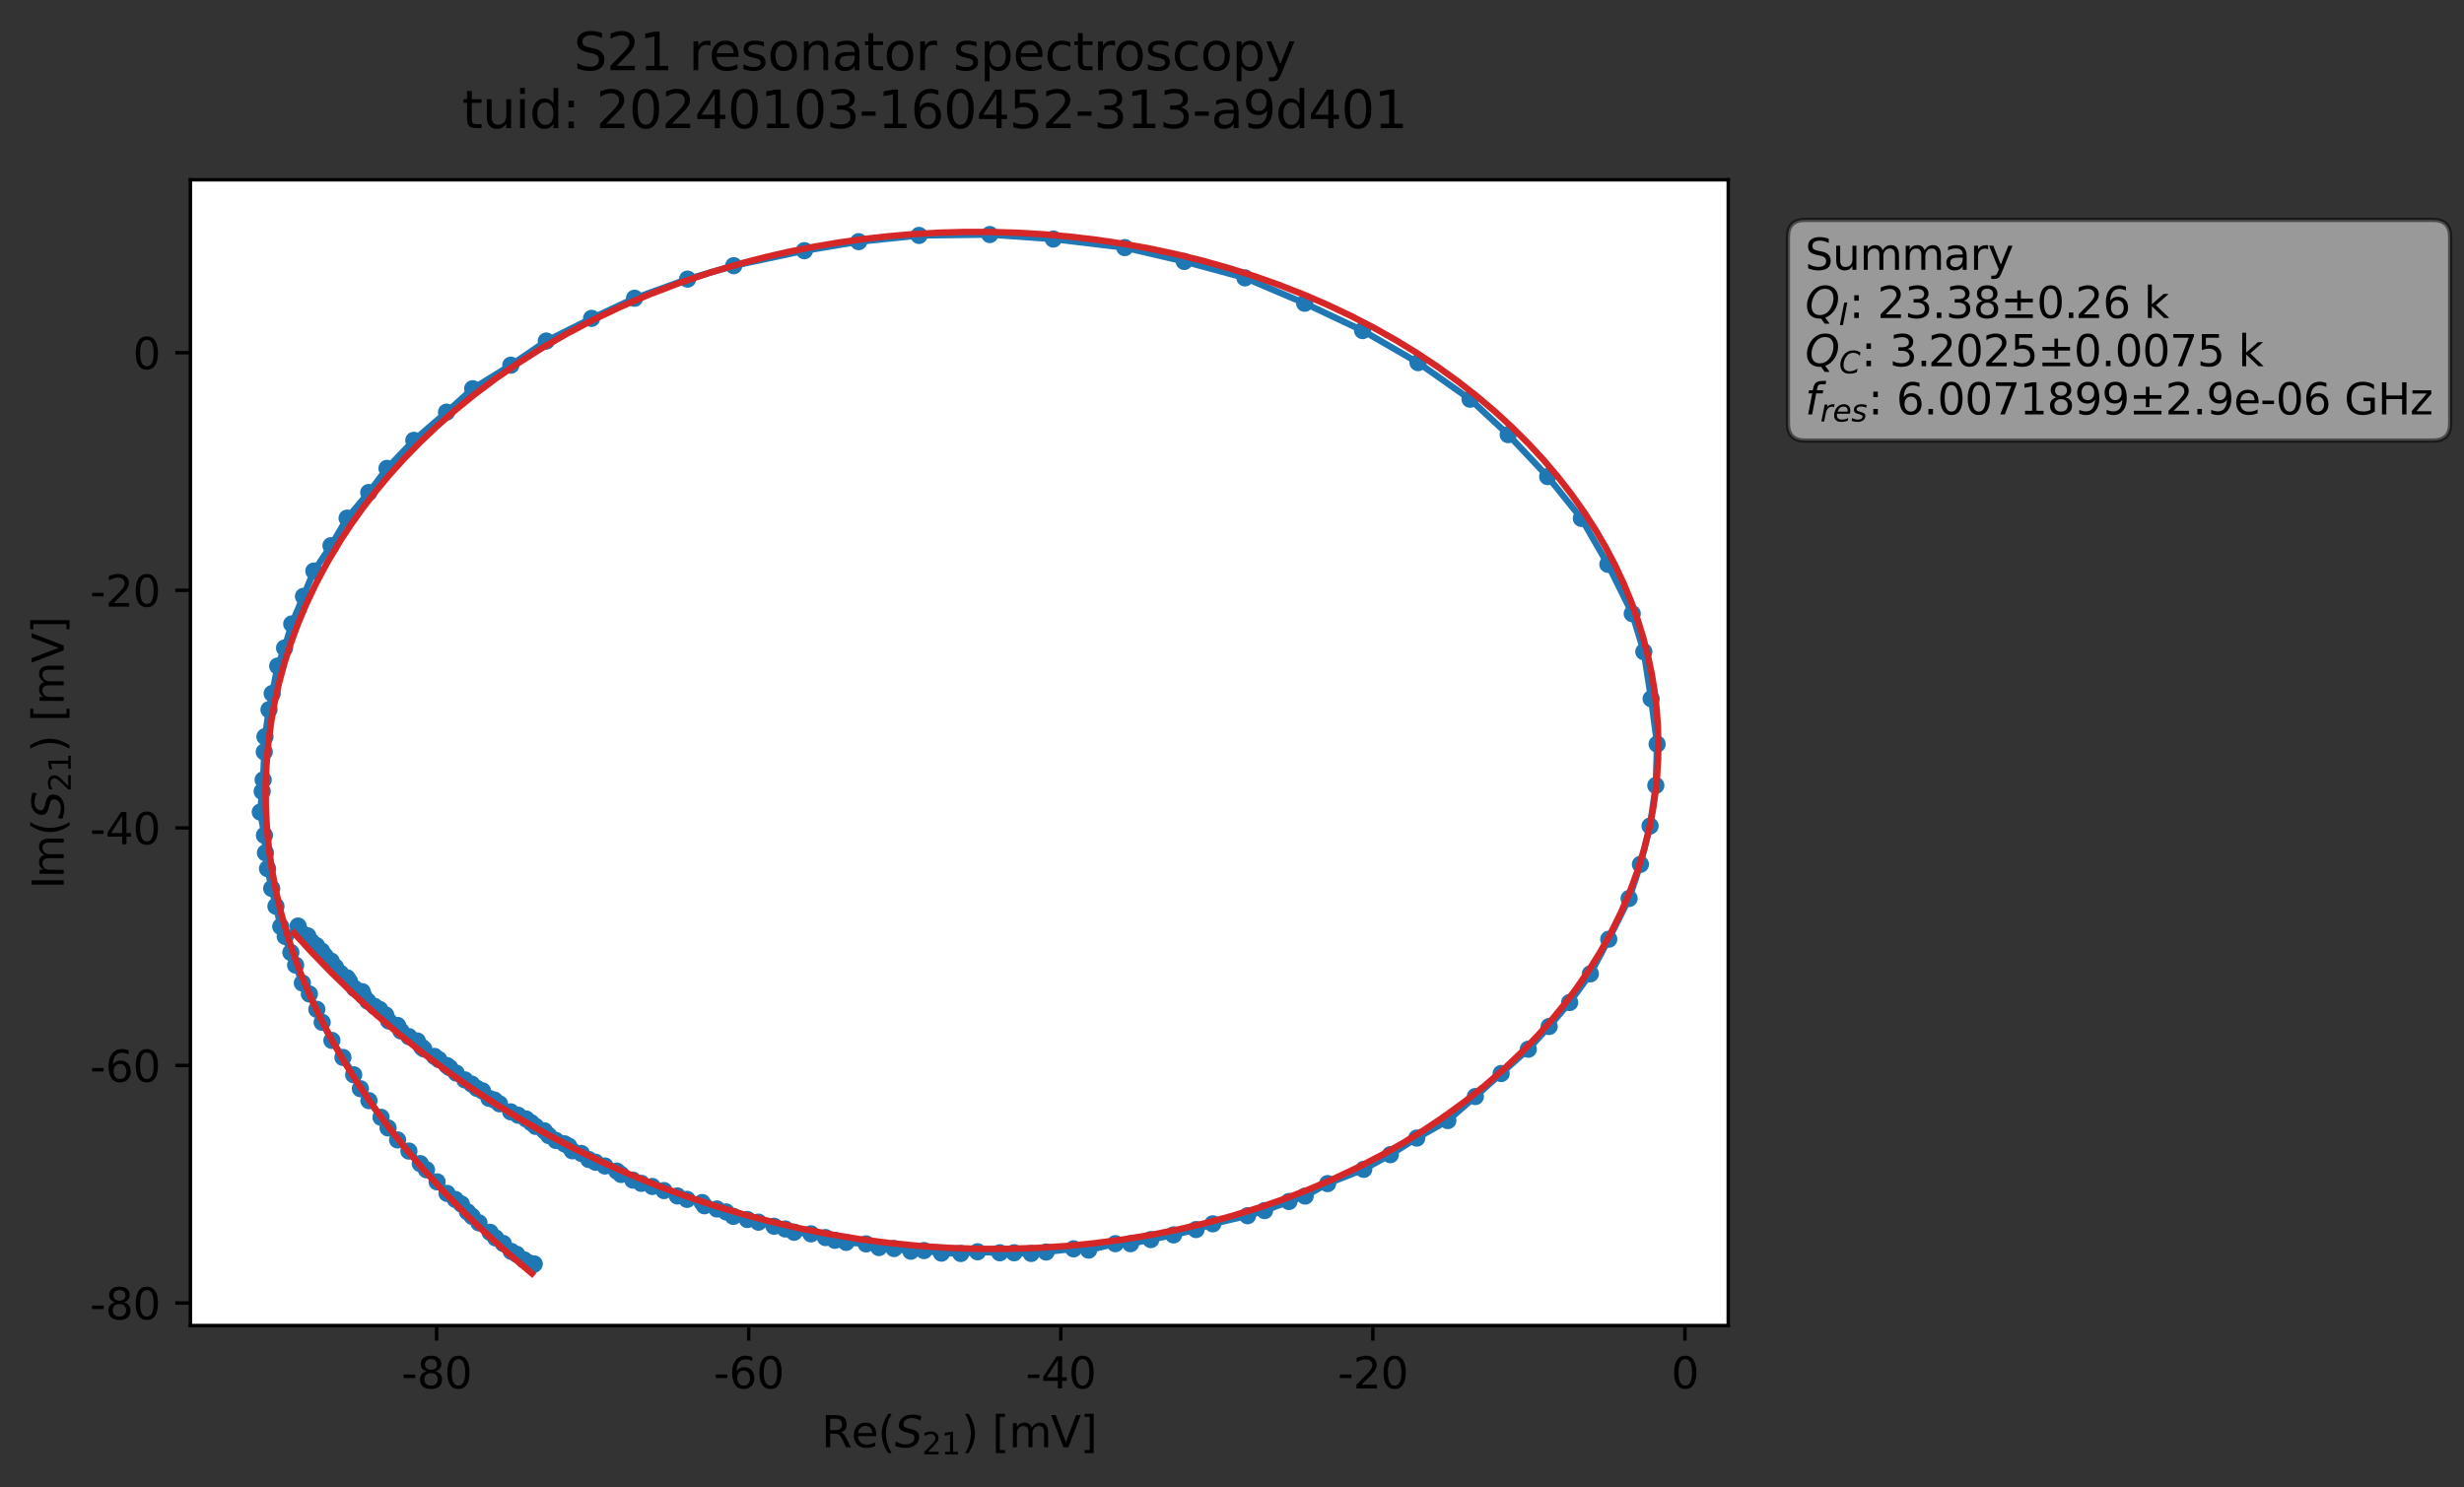 <?xml version="1.0" encoding="utf-8" standalone="no"?>
<!DOCTYPE svg PUBLIC "-//W3C//DTD SVG 1.1//EN"
  "http://www.w3.org/Graphics/SVG/1.1/DTD/svg11.dtd">
<svg xmlns:xlink="http://www.w3.org/1999/xlink" width="572.187pt" height="345.428pt" viewBox="0 0 572.187 345.428" xmlns="http://www.w3.org/2000/svg" version="1.1">
 <rect x="0" y="0" width="572.187" height="345.428" fill="#333333" stroke="none"/>
 <defs>
  <style type="text/css">*{stroke-linejoin: round; stroke-linecap: butt}</style>
 </defs>
 <g id="figure_1">
  <g id="patch_1">
   <path d="M 0 345.428 
L 572.187 345.428 
L 572.187 -0 
L 0 -0 
L 0 345.428 
z
" style="fill: none; opacity: 0"/>
  </g>
  <g id="axes_1">
   <g id="patch_2">
    <path d="M 44.211 307.872 
L 401.331 307.872 
L 401.331 41.76 
L 44.211 41.76 
z
" style="fill: #ffffff"/>
   </g>
   <g id="matplotlib.axis_1">
    <g id="xtick_1">
     <g id="line2d_1">
      <defs>
       <path id="m9f20368b99" d="M 0 0 
L 0 3.5 
" style="stroke: #000000; stroke-width: 0.8"/>
      </defs>
      <g>
       <use xlink:href="#m9f20368b99" x="101.396" y="307.872" style="stroke: #000000; stroke-width: 0.8"/>
      </g>
     </g>
     <g id="text_1">
      <!-- -80 -->
      <g transform="translate(93.229 322.47) scale(0.1 -0.1)">
       <defs>
        <path id="DejaVuSans-2d" d="M 313 2009 
L 1997 2009 
L 1997 1497 
L 313 1497 
L 313 2009 
z
" transform="scale(0.016)"/>
        <path id="DejaVuSans-38" d="M 2034 2216 
Q 1584 2216 1326 1975 
Q 1069 1734 1069 1313 
Q 1069 891 1326 650 
Q 1584 409 2034 409 
Q 2484 409 2743 651 
Q 3003 894 3003 1313 
Q 3003 1734 2745 1975 
Q 2488 2216 2034 2216 
z
M 1403 2484 
Q 997 2584 770 2862 
Q 544 3141 544 3541 
Q 544 4100 942 4425 
Q 1341 4750 2034 4750 
Q 2731 4750 3128 4425 
Q 3525 4100 3525 3541 
Q 3525 3141 3298 2862 
Q 3072 2584 2669 2484 
Q 3125 2378 3379 2068 
Q 3634 1759 3634 1313 
Q 3634 634 3220 271 
Q 2806 -91 2034 -91 
Q 1263 -91 848 271 
Q 434 634 434 1313 
Q 434 1759 690 2068 
Q 947 2378 1403 2484 
z
M 1172 3481 
Q 1172 3119 1398 2916 
Q 1625 2713 2034 2713 
Q 2441 2713 2670 2916 
Q 2900 3119 2900 3481 
Q 2900 3844 2670 4047 
Q 2441 4250 2034 4250 
Q 1625 4250 1398 4047 
Q 1172 3844 1172 3481 
z
" transform="scale(0.016)"/>
        <path id="DejaVuSans-30" d="M 2034 4250 
Q 1547 4250 1301 3770 
Q 1056 3291 1056 2328 
Q 1056 1369 1301 889 
Q 1547 409 2034 409 
Q 2525 409 2770 889 
Q 3016 1369 3016 2328 
Q 3016 3291 2770 3770 
Q 2525 4250 2034 4250 
z
M 2034 4750 
Q 2819 4750 3233 4129 
Q 3647 3509 3647 2328 
Q 3647 1150 3233 529 
Q 2819 -91 2034 -91 
Q 1250 -91 836 529 
Q 422 1150 422 2328 
Q 422 3509 836 4129 
Q 1250 4750 2034 4750 
z
" transform="scale(0.016)"/>
       </defs>
       <use xlink:href="#DejaVuSans-2d"/>
       <use xlink:href="#DejaVuSans-38" x="36.084"/>
       <use xlink:href="#DejaVuSans-30" x="99.707"/>
      </g>
     </g>
    </g>
    <g id="xtick_2">
     <g id="line2d_2">
      <g>
       <use xlink:href="#m9f20368b99" x="173.865" y="307.872" style="stroke: #000000; stroke-width: 0.8"/>
      </g>
     </g>
     <g id="text_2">
      <!-- -60 -->
      <g transform="translate(165.699 322.47) scale(0.1 -0.1)">
       <defs>
        <path id="DejaVuSans-36" d="M 2113 2584 
Q 1688 2584 1439 2293 
Q 1191 2003 1191 1497 
Q 1191 994 1439 701 
Q 1688 409 2113 409 
Q 2538 409 2786 701 
Q 3034 994 3034 1497 
Q 3034 2003 2786 2293 
Q 2538 2584 2113 2584 
z
M 3366 4563 
L 3366 3988 
Q 3128 4100 2886 4159 
Q 2644 4219 2406 4219 
Q 1781 4219 1451 3797 
Q 1122 3375 1075 2522 
Q 1259 2794 1537 2939 
Q 1816 3084 2150 3084 
Q 2853 3084 3261 2657 
Q 3669 2231 3669 1497 
Q 3669 778 3244 343 
Q 2819 -91 2113 -91 
Q 1303 -91 875 529 
Q 447 1150 447 2328 
Q 447 3434 972 4092 
Q 1497 4750 2381 4750 
Q 2619 4750 2861 4703 
Q 3103 4656 3366 4563 
z
" transform="scale(0.016)"/>
       </defs>
       <use xlink:href="#DejaVuSans-2d"/>
       <use xlink:href="#DejaVuSans-36" x="36.084"/>
       <use xlink:href="#DejaVuSans-30" x="99.707"/>
      </g>
     </g>
    </g>
    <g id="xtick_3">
     <g id="line2d_3">
      <g>
       <use xlink:href="#m9f20368b99" x="246.335" y="307.872" style="stroke: #000000; stroke-width: 0.8"/>
      </g>
     </g>
     <g id="text_3">
      <!-- -40 -->
      <g transform="translate(238.168 322.47) scale(0.1 -0.1)">
       <defs>
        <path id="DejaVuSans-34" d="M 2419 4116 
L 825 1625 
L 2419 1625 
L 2419 4116 
z
M 2253 4666 
L 3047 4666 
L 3047 1625 
L 3713 1625 
L 3713 1100 
L 3047 1100 
L 3047 0 
L 2419 0 
L 2419 1100 
L 313 1100 
L 313 1709 
L 2253 4666 
z
" transform="scale(0.016)"/>
       </defs>
       <use xlink:href="#DejaVuSans-2d"/>
       <use xlink:href="#DejaVuSans-34" x="36.084"/>
       <use xlink:href="#DejaVuSans-30" x="99.707"/>
      </g>
     </g>
    </g>
    <g id="xtick_4">
     <g id="line2d_4">
      <g>
       <use xlink:href="#m9f20368b99" x="318.804" y="307.872" style="stroke: #000000; stroke-width: 0.8"/>
      </g>
     </g>
     <g id="text_4">
      <!-- -20 -->
      <g transform="translate(310.638 322.47) scale(0.1 -0.1)">
       <defs>
        <path id="DejaVuSans-32" d="M 1228 531 
L 3431 531 
L 3431 0 
L 469 0 
L 469 531 
Q 828 903 1448 1529 
Q 2069 2156 2228 2338 
Q 2531 2678 2651 2914 
Q 2772 3150 2772 3378 
Q 2772 3750 2511 3984 
Q 2250 4219 1831 4219 
Q 1534 4219 1204 4116 
Q 875 4013 500 3803 
L 500 4441 
Q 881 4594 1212 4672 
Q 1544 4750 1819 4750 
Q 2544 4750 2975 4387 
Q 3406 4025 3406 3419 
Q 3406 3131 3298 2873 
Q 3191 2616 2906 2266 
Q 2828 2175 2409 1742 
Q 1991 1309 1228 531 
z
" transform="scale(0.016)"/>
       </defs>
       <use xlink:href="#DejaVuSans-2d"/>
       <use xlink:href="#DejaVuSans-32" x="36.084"/>
       <use xlink:href="#DejaVuSans-30" x="99.707"/>
      </g>
     </g>
    </g>
    <g id="xtick_5">
     <g id="line2d_5">
      <g>
       <use xlink:href="#m9f20368b99" x="391.273" y="307.872" style="stroke: #000000; stroke-width: 0.8"/>
      </g>
     </g>
     <g id="text_5">
      <!-- 0 -->
      <g transform="translate(388.092 322.47) scale(0.1 -0.1)">
       <use xlink:href="#DejaVuSans-30"/>
      </g>
     </g>
    </g>
    <g id="text_6">
     <!-- Re$(S_{21})$ [mV] -->
     <g transform="translate(190.771 336.149) scale(0.1 -0.1)">
      <defs>
       <path id="DejaVuSans-52" d="M 2841 2188 
Q 3044 2119 3236 1894 
Q 3428 1669 3622 1275 
L 4263 0 
L 3584 0 
L 2988 1197 
Q 2756 1666 2539 1819 
Q 2322 1972 1947 1972 
L 1259 1972 
L 1259 0 
L 628 0 
L 628 4666 
L 2053 4666 
Q 2853 4666 3247 4331 
Q 3641 3997 3641 3322 
Q 3641 2881 3436 2590 
Q 3231 2300 2841 2188 
z
M 1259 4147 
L 1259 2491 
L 2053 2491 
Q 2509 2491 2742 2702 
Q 2975 2913 2975 3322 
Q 2975 3731 2742 3939 
Q 2509 4147 2053 4147 
L 1259 4147 
z
" transform="scale(0.016)"/>
       <path id="DejaVuSans-65" d="M 3597 1894 
L 3597 1613 
L 953 1613 
Q 991 1019 1311 708 
Q 1631 397 2203 397 
Q 2534 397 2845 478 
Q 3156 559 3463 722 
L 3463 178 
Q 3153 47 2828 -22 
Q 2503 -91 2169 -91 
Q 1331 -91 842 396 
Q 353 884 353 1716 
Q 353 2575 817 3079 
Q 1281 3584 2069 3584 
Q 2775 3584 3186 3129 
Q 3597 2675 3597 1894 
z
M 3022 2063 
Q 3016 2534 2758 2815 
Q 2500 3097 2075 3097 
Q 1594 3097 1305 2825 
Q 1016 2553 972 2059 
L 3022 2063 
z
" transform="scale(0.016)"/>
       <path id="DejaVuSans-28" d="M 1984 4856 
Q 1566 4138 1362 3434 
Q 1159 2731 1159 2009 
Q 1159 1288 1364 580 
Q 1569 -128 1984 -844 
L 1484 -844 
Q 1016 -109 783 600 
Q 550 1309 550 2009 
Q 550 2706 781 3412 
Q 1013 4119 1484 4856 
L 1984 4856 
z
" transform="scale(0.016)"/>
       <path id="DejaVuSans-Oblique-53" d="M 3859 4513 
L 3738 3897 
Q 3422 4066 3111 4152 
Q 2800 4238 2509 4238 
Q 1944 4238 1609 3991 
Q 1275 3744 1275 3334 
Q 1275 3109 1398 2989 
Q 1522 2869 2034 2731 
L 2413 2638 
Q 3053 2472 3303 2217 
Q 3553 1963 3553 1503 
Q 3553 797 2998 353 
Q 2444 -91 1538 -91 
Q 1166 -91 791 -17 
Q 416 56 38 206 
L 166 856 
Q 513 641 861 531 
Q 1209 422 1556 422 
Q 2147 422 2503 684 
Q 2859 947 2859 1369 
Q 2859 1650 2717 1795 
Q 2575 1941 2106 2059 
L 1728 2156 
Q 1081 2325 845 2545 
Q 609 2766 609 3163 
Q 609 3859 1145 4304 
Q 1681 4750 2541 4750 
Q 2875 4750 3203 4690 
Q 3531 4631 3859 4513 
z
" transform="scale(0.016)"/>
       <path id="DejaVuSans-31" d="M 794 531 
L 1825 531 
L 1825 4091 
L 703 3866 
L 703 4441 
L 1819 4666 
L 2450 4666 
L 2450 531 
L 3481 531 
L 3481 0 
L 794 0 
L 794 531 
z
" transform="scale(0.016)"/>
       <path id="DejaVuSans-29" d="M 513 4856 
L 1013 4856 
Q 1481 4119 1714 3412 
Q 1947 2706 1947 2009 
Q 1947 1309 1714 600 
Q 1481 -109 1013 -844 
L 513 -844 
Q 928 -128 1133 580 
Q 1338 1288 1338 2009 
Q 1338 2731 1133 3434 
Q 928 4138 513 4856 
z
" transform="scale(0.016)"/>
       <path id="DejaVuSans-20" transform="scale(0.016)"/>
       <path id="DejaVuSans-5b" d="M 550 4863 
L 1875 4863 
L 1875 4416 
L 1125 4416 
L 1125 -397 
L 1875 -397 
L 1875 -844 
L 550 -844 
L 550 4863 
z
" transform="scale(0.016)"/>
       <path id="DejaVuSans-6d" d="M 3328 2828 
Q 3544 3216 3844 3400 
Q 4144 3584 4550 3584 
Q 5097 3584 5394 3201 
Q 5691 2819 5691 2113 
L 5691 0 
L 5113 0 
L 5113 2094 
Q 5113 2597 4934 2840 
Q 4756 3084 4391 3084 
Q 3944 3084 3684 2787 
Q 3425 2491 3425 1978 
L 3425 0 
L 2847 0 
L 2847 2094 
Q 2847 2600 2669 2842 
Q 2491 3084 2119 3084 
Q 1678 3084 1418 2786 
Q 1159 2488 1159 1978 
L 1159 0 
L 581 0 
L 581 3500 
L 1159 3500 
L 1159 2956 
Q 1356 3278 1631 3431 
Q 1906 3584 2284 3584 
Q 2666 3584 2933 3390 
Q 3200 3197 3328 2828 
z
" transform="scale(0.016)"/>
       <path id="DejaVuSans-56" d="M 1831 0 
L 50 4666 
L 709 4666 
L 2188 738 
L 3669 4666 
L 4325 4666 
L 2547 0 
L 1831 0 
z
" transform="scale(0.016)"/>
       <path id="DejaVuSans-5d" d="M 1947 4863 
L 1947 -844 
L 622 -844 
L 622 -397 
L 1369 -397 
L 1369 4416 
L 622 4416 
L 622 4863 
L 1947 4863 
z
" transform="scale(0.016)"/>
      </defs>
      <use xlink:href="#DejaVuSans-52" transform="translate(0 0.016)"/>
      <use xlink:href="#DejaVuSans-65" transform="translate(69.482 0.016)"/>
      <use xlink:href="#DejaVuSans-28" transform="translate(131.006 0.016)"/>
      <use xlink:href="#DejaVuSans-Oblique-53" transform="translate(170.02 0.016)"/>
      <use xlink:href="#DejaVuSans-32" transform="translate(233.496 -16.391) scale(0.7)"/>
      <use xlink:href="#DejaVuSans-31" transform="translate(278.032 -16.391) scale(0.7)"/>
      <use xlink:href="#DejaVuSans-29" transform="translate(325.303 0.016)"/>
      <use xlink:href="#DejaVuSans-20" transform="translate(364.316 0.016)"/>
      <use xlink:href="#DejaVuSans-5b" transform="translate(396.104 0.016)"/>
      <use xlink:href="#DejaVuSans-6d" transform="translate(435.117 0.016)"/>
      <use xlink:href="#DejaVuSans-56" transform="translate(532.529 0.016)"/>
      <use xlink:href="#DejaVuSans-5d" transform="translate(600.938 0.016)"/>
     </g>
    </g>
   </g>
   <g id="matplotlib.axis_2">
    <g id="ytick_1">
     <g id="line2d_6">
      <defs>
       <path id="m182f2a2e48" d="M 0 0 
L -3.5 0 
" style="stroke: #000000; stroke-width: 0.8"/>
      </defs>
      <g>
       <use xlink:href="#m182f2a2e48" x="44.211" y="302.639" style="stroke: #000000; stroke-width: 0.8"/>
      </g>
     </g>
     <g id="text_7">
      <!-- -80 -->
      <g transform="translate(20.878 306.438) scale(0.1 -0.1)">
       <use xlink:href="#DejaVuSans-2d"/>
       <use xlink:href="#DejaVuSans-38" x="36.084"/>
       <use xlink:href="#DejaVuSans-30" x="99.707"/>
      </g>
     </g>
    </g>
    <g id="ytick_2">
     <g id="line2d_7">
      <g>
       <use xlink:href="#m182f2a2e48" x="44.211" y="247.46" style="stroke: #000000; stroke-width: 0.8"/>
      </g>
     </g>
     <g id="text_8">
      <!-- -60 -->
      <g transform="translate(20.878 251.26) scale(0.1 -0.1)">
       <use xlink:href="#DejaVuSans-2d"/>
       <use xlink:href="#DejaVuSans-36" x="36.084"/>
       <use xlink:href="#DejaVuSans-30" x="99.707"/>
      </g>
     </g>
    </g>
    <g id="ytick_3">
     <g id="line2d_8">
      <g>
       <use xlink:href="#m182f2a2e48" x="44.211" y="192.282" style="stroke: #000000; stroke-width: 0.8"/>
      </g>
     </g>
     <g id="text_9">
      <!-- -40 -->
      <g transform="translate(20.878 196.081) scale(0.1 -0.1)">
       <use xlink:href="#DejaVuSans-2d"/>
       <use xlink:href="#DejaVuSans-34" x="36.084"/>
       <use xlink:href="#DejaVuSans-30" x="99.707"/>
      </g>
     </g>
    </g>
    <g id="ytick_4">
     <g id="line2d_9">
      <g>
       <use xlink:href="#m182f2a2e48" x="44.211" y="137.103" style="stroke: #000000; stroke-width: 0.8"/>
      </g>
     </g>
     <g id="text_10">
      <!-- -20 -->
      <g transform="translate(20.878 140.902) scale(0.1 -0.1)">
       <use xlink:href="#DejaVuSans-2d"/>
       <use xlink:href="#DejaVuSans-32" x="36.084"/>
       <use xlink:href="#DejaVuSans-30" x="99.707"/>
      </g>
     </g>
    </g>
    <g id="ytick_5">
     <g id="line2d_10">
      <g>
       <use xlink:href="#m182f2a2e48" x="44.211" y="81.924" style="stroke: #000000; stroke-width: 0.8"/>
      </g>
     </g>
     <g id="text_11">
      <!-- 0 -->
      <g transform="translate(30.848 85.723) scale(0.1 -0.1)">
       <use xlink:href="#DejaVuSans-30"/>
      </g>
     </g>
    </g>
    <g id="text_12">
     <!-- Im$(S_{21})$ [mV] -->
     <g transform="translate(14.798 206.466) rotate(-90) scale(0.1 -0.1)">
      <defs>
       <path id="DejaVuSans-49" d="M 628 4666 
L 1259 4666 
L 1259 0 
L 628 0 
L 628 4666 
z
" transform="scale(0.016)"/>
      </defs>
      <use xlink:href="#DejaVuSans-49" transform="translate(0 0.016)"/>
      <use xlink:href="#DejaVuSans-6d" transform="translate(25.867 0.016)"/>
      <use xlink:href="#DejaVuSans-28" transform="translate(123.279 0.016)"/>
      <use xlink:href="#DejaVuSans-Oblique-53" transform="translate(162.293 0.016)"/>
      <use xlink:href="#DejaVuSans-32" transform="translate(225.77 -16.391) scale(0.7)"/>
      <use xlink:href="#DejaVuSans-31" transform="translate(270.306 -16.391) scale(0.7)"/>
      <use xlink:href="#DejaVuSans-29" transform="translate(317.576 0.016)"/>
      <use xlink:href="#DejaVuSans-20" transform="translate(356.59 0.016)"/>
      <use xlink:href="#DejaVuSans-5b" transform="translate(388.377 0.016)"/>
      <use xlink:href="#DejaVuSans-6d" transform="translate(427.391 0.016)"/>
      <use xlink:href="#DejaVuSans-56" transform="translate(524.803 0.016)"/>
      <use xlink:href="#DejaVuSans-5d" transform="translate(593.211 0.016)"/>
     </g>
    </g>
   </g>
   <g id="line2d_11">
    <path d="M 124.066 293.56 
L 123.769 293.74 
L 122.896 293.335 
L 121.702 292.618 
L 120 291.333 
L 118.723 290.65 
L 116.861 288.812 
L 115.092 287.528 
L 113.802 286.22 
L 111.228 284.023 
L 108.564 281.476 
L 107.138 279.633 
L 103.807 277.175 
L 99.033 271.696 
L 97.598 270.267 
L 94.954 267.355 
L 92.331 264.759 
L 90.117 261.972 
L 88.487 259.509 
L 83.687 252.862 
L 82.133 249.63 
L 77.074 241.648 
L 74.813 237.448 
L 73.58 234.435 
L 71.843 230.858 
L 70.215 228.317 
L 65.197 215.198 
L 63.099 206.355 
L 62.123 201.75 
L 61.64 198.08 
L 61.412 194.012 
L 60.444 188.613 
L 61.113 181.132 
L 61.531 171.111 
L 62.466 164.826 
L 64.487 154.702 
L 66.081 150.509 
L 67.753 144.921 
L 72.886 132.637 
L 76.86 126.742 
L 80.606 120.346 
L 85.634 114.397 
L 89.868 108.789 
L 96.099 102.278 
L 103.694 95.733 
L 109.765 90.286 
L 118.62 84.82 
L 126.863 79.208 
L 137.379 73.946 
L 147.357 69.271 
L 159.671 64.83 
L 170.389 61.713 
L 186.792 58.225 
L 199.4 56.128 
L 213.421 54.685 
L 229.853 54.475 
L 244.6 55.522 
L 261.193 57.511 
L 274.998 60.723 
L 289.099 64.539 
L 302.967 70.435 
L 316.425 76.783 
L 329.297 84.228 
L 341.372 92.722 
L 350.231 100.949 
L 359.408 110.695 
L 367.225 120.402 
L 373.379 131.073 
L 379.039 142.526 
L 381.727 151.366 
L 383.429 162.297 
L 384.817 172.832 
L 384.51 182.427 
L 383.175 191.848 
L 380.938 200.753 
L 378.308 208.681 
L 373.577 218.145 
L 369.31 226.187 
L 364.498 232.837 
L 359.742 238.407 
L 354.9 243.69 
L 342.601 254.683 
L 336.21 260.268 
L 328.994 264.334 
L 322.864 268.188 
L 316.683 271.597 
L 308.297 274.904 
L 303.087 277.799 
L 299.321 279.063 
L 293.66 281.178 
L 289.71 282.363 
L 281.634 284.251 
L 277.749 285.58 
L 272.515 286.819 
L 262.535 288.855 
L 259.004 288.859 
L 252.798 290.355 
L 249.303 290.059 
L 239.458 291.122 
L 235.484 290.968 
L 232.173 290.97 
L 227.01 290.742 
L 223.103 291.14 
L 218.619 291.05 
L 214.566 290.461 
L 211.519 290.611 
L 207.609 289.991 
L 204.105 289.759 
L 201.123 288.908 
L 196.494 288.554 
L 193.879 288.075 
L 191.684 287.436 
L 188.322 286.577 
L 184.396 286.203 
L 182.339 285.438 
L 170.282 282.511 
L 168.615 281.482 
L 166.479 280.798 
L 163.592 280.052 
L 163.052 279.305 
L 159.546 278.564 
L 157.298 277.77 
L 154.191 276.528 
L 151.472 275.571 
L 148.919 274.844 
L 146.954 274.091 
L 144.211 272.774 
L 143.243 271.995 
L 136.733 269.304 
L 135.007 267.899 
L 132.89 267.284 
L 132.059 266.195 
L 131.065 265.656 
L 129.088 264.885 
L 127.434 263.744 
L 126.43 262.655 
L 124.393 261.62 
L 122.178 259.9 
L 118.589 258.241 
L 114.815 255.497 
L 113.539 255.092 
L 112.05 253.376 
L 110.76 252.784 
L 109.55 251.807 
L 107.957 250.823 
L 100.913 245.368 
L 97.927 243.204 
L 96.906 241.778 
L 94.963 240.773 
L 93.104 239.45 
L 92.323 238.17 
L 90.268 237.134 
L 89.568 235.74 
L 88.177 234.454 
L 86.98 233.753 
L 85.411 232.541 
L 84.489 231.371 
L 84.111 230.328 
L 82.349 229.583 
L 80.618 227.118 
L 79.081 226.082 
L 76.903 223.222 
L 75.52 222.046 
L 74.699 220.893 
L 73.495 219.633 
L 72.279 218.662 
L 71.477 217.367 
L 69.912 216.571 
L 69.224 215.087 
L 69.224 215.087 
" clip-path="url(#p697aa4bcdf)" style="fill: none; stroke: #1f77b4; stroke-width: 1.5; stroke-linecap: square"/>
    <defs>
     <path id="m0256c9aa84" d="M 0 1.5 
C 0.398 1.5 0.779 1.342 1.061 1.061 
C 1.342 0.779 1.5 0.398 1.5 0 
C 1.5 -0.398 1.342 -0.779 1.061 -1.061 
C 0.779 -1.342 0.398 -1.5 0 -1.5 
C -0.398 -1.5 -0.779 -1.342 -1.061 -1.061 
C -1.342 -0.779 -1.5 -0.398 -1.5 0 
C -1.5 0.398 -1.342 0.779 -1.061 1.061 
C -0.779 1.342 -0.398 1.5 0 1.5 
z
" style="stroke: #1f77b4"/>
    </defs>
    <g clip-path="url(#p697aa4bcdf)">
     <use xlink:href="#m0256c9aa84" x="124.066" y="293.56" style="fill: #1f77b4; stroke: #1f77b4"/>
     <use xlink:href="#m0256c9aa84" x="123.769" y="293.74" style="fill: #1f77b4; stroke: #1f77b4"/>
     <use xlink:href="#m0256c9aa84" x="122.896" y="293.335" style="fill: #1f77b4; stroke: #1f77b4"/>
     <use xlink:href="#m0256c9aa84" x="121.702" y="292.618" style="fill: #1f77b4; stroke: #1f77b4"/>
     <use xlink:href="#m0256c9aa84" x="120" y="291.333" style="fill: #1f77b4; stroke: #1f77b4"/>
     <use xlink:href="#m0256c9aa84" x="118.723" y="290.65" style="fill: #1f77b4; stroke: #1f77b4"/>
     <use xlink:href="#m0256c9aa84" x="116.861" y="288.812" style="fill: #1f77b4; stroke: #1f77b4"/>
     <use xlink:href="#m0256c9aa84" x="115.092" y="287.528" style="fill: #1f77b4; stroke: #1f77b4"/>
     <use xlink:href="#m0256c9aa84" x="113.802" y="286.22" style="fill: #1f77b4; stroke: #1f77b4"/>
     <use xlink:href="#m0256c9aa84" x="111.228" y="284.023" style="fill: #1f77b4; stroke: #1f77b4"/>
     <use xlink:href="#m0256c9aa84" x="109.642" y="282.519" style="fill: #1f77b4; stroke: #1f77b4"/>
     <use xlink:href="#m0256c9aa84" x="108.564" y="281.476" style="fill: #1f77b4; stroke: #1f77b4"/>
     <use xlink:href="#m0256c9aa84" x="107.138" y="279.633" style="fill: #1f77b4; stroke: #1f77b4"/>
     <use xlink:href="#m0256c9aa84" x="105.749" y="278.595" style="fill: #1f77b4; stroke: #1f77b4"/>
     <use xlink:href="#m0256c9aa84" x="103.807" y="277.175" style="fill: #1f77b4; stroke: #1f77b4"/>
     <use xlink:href="#m0256c9aa84" x="101.502" y="274.498" style="fill: #1f77b4; stroke: #1f77b4"/>
     <use xlink:href="#m0256c9aa84" x="99.033" y="271.696" style="fill: #1f77b4; stroke: #1f77b4"/>
     <use xlink:href="#m0256c9aa84" x="97.598" y="270.267" style="fill: #1f77b4; stroke: #1f77b4"/>
     <use xlink:href="#m0256c9aa84" x="94.954" y="267.355" style="fill: #1f77b4; stroke: #1f77b4"/>
     <use xlink:href="#m0256c9aa84" x="92.331" y="264.759" style="fill: #1f77b4; stroke: #1f77b4"/>
     <use xlink:href="#m0256c9aa84" x="90.117" y="261.972" style="fill: #1f77b4; stroke: #1f77b4"/>
     <use xlink:href="#m0256c9aa84" x="88.487" y="259.509" style="fill: #1f77b4; stroke: #1f77b4"/>
     <use xlink:href="#m0256c9aa84" x="85.676" y="255.642" style="fill: #1f77b4; stroke: #1f77b4"/>
     <use xlink:href="#m0256c9aa84" x="83.687" y="252.862" style="fill: #1f77b4; stroke: #1f77b4"/>
     <use xlink:href="#m0256c9aa84" x="82.133" y="249.63" style="fill: #1f77b4; stroke: #1f77b4"/>
     <use xlink:href="#m0256c9aa84" x="79.638" y="245.6" style="fill: #1f77b4; stroke: #1f77b4"/>
     <use xlink:href="#m0256c9aa84" x="77.074" y="241.648" style="fill: #1f77b4; stroke: #1f77b4"/>
     <use xlink:href="#m0256c9aa84" x="74.813" y="237.448" style="fill: #1f77b4; stroke: #1f77b4"/>
     <use xlink:href="#m0256c9aa84" x="73.58" y="234.435" style="fill: #1f77b4; stroke: #1f77b4"/>
     <use xlink:href="#m0256c9aa84" x="71.843" y="230.858" style="fill: #1f77b4; stroke: #1f77b4"/>
     <use xlink:href="#m0256c9aa84" x="70.215" y="228.317" style="fill: #1f77b4; stroke: #1f77b4"/>
     <use xlink:href="#m0256c9aa84" x="68.654" y="224.157" style="fill: #1f77b4; stroke: #1f77b4"/>
     <use xlink:href="#m0256c9aa84" x="67.543" y="221.221" style="fill: #1f77b4; stroke: #1f77b4"/>
     <use xlink:href="#m0256c9aa84" x="66.241" y="217.503" style="fill: #1f77b4; stroke: #1f77b4"/>
     <use xlink:href="#m0256c9aa84" x="65.197" y="215.198" style="fill: #1f77b4; stroke: #1f77b4"/>
     <use xlink:href="#m0256c9aa84" x="64.078" y="210.489" style="fill: #1f77b4; stroke: #1f77b4"/>
     <use xlink:href="#m0256c9aa84" x="63.099" y="206.355" style="fill: #1f77b4; stroke: #1f77b4"/>
     <use xlink:href="#m0256c9aa84" x="62.123" y="201.75" style="fill: #1f77b4; stroke: #1f77b4"/>
     <use xlink:href="#m0256c9aa84" x="61.64" y="198.08" style="fill: #1f77b4; stroke: #1f77b4"/>
     <use xlink:href="#m0256c9aa84" x="61.412" y="194.012" style="fill: #1f77b4; stroke: #1f77b4"/>
     <use xlink:href="#m0256c9aa84" x="60.444" y="188.613" style="fill: #1f77b4; stroke: #1f77b4"/>
     <use xlink:href="#m0256c9aa84" x="60.889" y="183.806" style="fill: #1f77b4; stroke: #1f77b4"/>
     <use xlink:href="#m0256c9aa84" x="61.113" y="181.132" style="fill: #1f77b4; stroke: #1f77b4"/>
     <use xlink:href="#m0256c9aa84" x="61.369" y="174.631" style="fill: #1f77b4; stroke: #1f77b4"/>
     <use xlink:href="#m0256c9aa84" x="61.531" y="171.111" style="fill: #1f77b4; stroke: #1f77b4"/>
     <use xlink:href="#m0256c9aa84" x="62.466" y="164.826" style="fill: #1f77b4; stroke: #1f77b4"/>
     <use xlink:href="#m0256c9aa84" x="63.207" y="161.077" style="fill: #1f77b4; stroke: #1f77b4"/>
     <use xlink:href="#m0256c9aa84" x="64.487" y="154.702" style="fill: #1f77b4; stroke: #1f77b4"/>
     <use xlink:href="#m0256c9aa84" x="66.081" y="150.509" style="fill: #1f77b4; stroke: #1f77b4"/>
     <use xlink:href="#m0256c9aa84" x="67.753" y="144.921" style="fill: #1f77b4; stroke: #1f77b4"/>
     <use xlink:href="#m0256c9aa84" x="70.476" y="138.513" style="fill: #1f77b4; stroke: #1f77b4"/>
     <use xlink:href="#m0256c9aa84" x="72.886" y="132.637" style="fill: #1f77b4; stroke: #1f77b4"/>
     <use xlink:href="#m0256c9aa84" x="76.86" y="126.742" style="fill: #1f77b4; stroke: #1f77b4"/>
     <use xlink:href="#m0256c9aa84" x="80.606" y="120.346" style="fill: #1f77b4; stroke: #1f77b4"/>
     <use xlink:href="#m0256c9aa84" x="85.634" y="114.397" style="fill: #1f77b4; stroke: #1f77b4"/>
     <use xlink:href="#m0256c9aa84" x="89.868" y="108.789" style="fill: #1f77b4; stroke: #1f77b4"/>
     <use xlink:href="#m0256c9aa84" x="96.099" y="102.278" style="fill: #1f77b4; stroke: #1f77b4"/>
     <use xlink:href="#m0256c9aa84" x="103.694" y="95.733" style="fill: #1f77b4; stroke: #1f77b4"/>
     <use xlink:href="#m0256c9aa84" x="109.765" y="90.286" style="fill: #1f77b4; stroke: #1f77b4"/>
     <use xlink:href="#m0256c9aa84" x="118.62" y="84.82" style="fill: #1f77b4; stroke: #1f77b4"/>
     <use xlink:href="#m0256c9aa84" x="126.863" y="79.208" style="fill: #1f77b4; stroke: #1f77b4"/>
     <use xlink:href="#m0256c9aa84" x="137.379" y="73.946" style="fill: #1f77b4; stroke: #1f77b4"/>
     <use xlink:href="#m0256c9aa84" x="147.357" y="69.271" style="fill: #1f77b4; stroke: #1f77b4"/>
     <use xlink:href="#m0256c9aa84" x="159.671" y="64.83" style="fill: #1f77b4; stroke: #1f77b4"/>
     <use xlink:href="#m0256c9aa84" x="170.389" y="61.713" style="fill: #1f77b4; stroke: #1f77b4"/>
     <use xlink:href="#m0256c9aa84" x="186.792" y="58.225" style="fill: #1f77b4; stroke: #1f77b4"/>
     <use xlink:href="#m0256c9aa84" x="199.4" y="56.128" style="fill: #1f77b4; stroke: #1f77b4"/>
     <use xlink:href="#m0256c9aa84" x="213.421" y="54.685" style="fill: #1f77b4; stroke: #1f77b4"/>
     <use xlink:href="#m0256c9aa84" x="229.853" y="54.475" style="fill: #1f77b4; stroke: #1f77b4"/>
     <use xlink:href="#m0256c9aa84" x="244.6" y="55.522" style="fill: #1f77b4; stroke: #1f77b4"/>
     <use xlink:href="#m0256c9aa84" x="261.193" y="57.511" style="fill: #1f77b4; stroke: #1f77b4"/>
     <use xlink:href="#m0256c9aa84" x="274.998" y="60.723" style="fill: #1f77b4; stroke: #1f77b4"/>
     <use xlink:href="#m0256c9aa84" x="289.099" y="64.539" style="fill: #1f77b4; stroke: #1f77b4"/>
     <use xlink:href="#m0256c9aa84" x="302.967" y="70.435" style="fill: #1f77b4; stroke: #1f77b4"/>
     <use xlink:href="#m0256c9aa84" x="316.425" y="76.783" style="fill: #1f77b4; stroke: #1f77b4"/>
     <use xlink:href="#m0256c9aa84" x="329.297" y="84.228" style="fill: #1f77b4; stroke: #1f77b4"/>
     <use xlink:href="#m0256c9aa84" x="341.372" y="92.722" style="fill: #1f77b4; stroke: #1f77b4"/>
     <use xlink:href="#m0256c9aa84" x="350.231" y="100.949" style="fill: #1f77b4; stroke: #1f77b4"/>
     <use xlink:href="#m0256c9aa84" x="359.408" y="110.695" style="fill: #1f77b4; stroke: #1f77b4"/>
     <use xlink:href="#m0256c9aa84" x="367.225" y="120.402" style="fill: #1f77b4; stroke: #1f77b4"/>
     <use xlink:href="#m0256c9aa84" x="373.379" y="131.073" style="fill: #1f77b4; stroke: #1f77b4"/>
     <use xlink:href="#m0256c9aa84" x="379.039" y="142.526" style="fill: #1f77b4; stroke: #1f77b4"/>
     <use xlink:href="#m0256c9aa84" x="381.727" y="151.366" style="fill: #1f77b4; stroke: #1f77b4"/>
     <use xlink:href="#m0256c9aa84" x="383.429" y="162.297" style="fill: #1f77b4; stroke: #1f77b4"/>
     <use xlink:href="#m0256c9aa84" x="384.817" y="172.832" style="fill: #1f77b4; stroke: #1f77b4"/>
     <use xlink:href="#m0256c9aa84" x="384.51" y="182.427" style="fill: #1f77b4; stroke: #1f77b4"/>
     <use xlink:href="#m0256c9aa84" x="383.175" y="191.848" style="fill: #1f77b4; stroke: #1f77b4"/>
     <use xlink:href="#m0256c9aa84" x="380.938" y="200.753" style="fill: #1f77b4; stroke: #1f77b4"/>
     <use xlink:href="#m0256c9aa84" x="378.308" y="208.681" style="fill: #1f77b4; stroke: #1f77b4"/>
     <use xlink:href="#m0256c9aa84" x="373.577" y="218.145" style="fill: #1f77b4; stroke: #1f77b4"/>
     <use xlink:href="#m0256c9aa84" x="369.31" y="226.187" style="fill: #1f77b4; stroke: #1f77b4"/>
     <use xlink:href="#m0256c9aa84" x="364.498" y="232.837" style="fill: #1f77b4; stroke: #1f77b4"/>
     <use xlink:href="#m0256c9aa84" x="359.742" y="238.407" style="fill: #1f77b4; stroke: #1f77b4"/>
     <use xlink:href="#m0256c9aa84" x="354.9" y="243.69" style="fill: #1f77b4; stroke: #1f77b4"/>
     <use xlink:href="#m0256c9aa84" x="348.598" y="249.339" style="fill: #1f77b4; stroke: #1f77b4"/>
     <use xlink:href="#m0256c9aa84" x="342.601" y="254.683" style="fill: #1f77b4; stroke: #1f77b4"/>
     <use xlink:href="#m0256c9aa84" x="336.21" y="260.268" style="fill: #1f77b4; stroke: #1f77b4"/>
     <use xlink:href="#m0256c9aa84" x="328.994" y="264.334" style="fill: #1f77b4; stroke: #1f77b4"/>
     <use xlink:href="#m0256c9aa84" x="322.864" y="268.188" style="fill: #1f77b4; stroke: #1f77b4"/>
     <use xlink:href="#m0256c9aa84" x="316.683" y="271.597" style="fill: #1f77b4; stroke: #1f77b4"/>
     <use xlink:href="#m0256c9aa84" x="308.297" y="274.904" style="fill: #1f77b4; stroke: #1f77b4"/>
     <use xlink:href="#m0256c9aa84" x="303.087" y="277.799" style="fill: #1f77b4; stroke: #1f77b4"/>
     <use xlink:href="#m0256c9aa84" x="299.321" y="279.063" style="fill: #1f77b4; stroke: #1f77b4"/>
     <use xlink:href="#m0256c9aa84" x="293.66" y="281.178" style="fill: #1f77b4; stroke: #1f77b4"/>
     <use xlink:href="#m0256c9aa84" x="289.71" y="282.363" style="fill: #1f77b4; stroke: #1f77b4"/>
     <use xlink:href="#m0256c9aa84" x="281.634" y="284.251" style="fill: #1f77b4; stroke: #1f77b4"/>
     <use xlink:href="#m0256c9aa84" x="277.749" y="285.58" style="fill: #1f77b4; stroke: #1f77b4"/>
     <use xlink:href="#m0256c9aa84" x="272.515" y="286.819" style="fill: #1f77b4; stroke: #1f77b4"/>
     <use xlink:href="#m0256c9aa84" x="267.241" y="287.911" style="fill: #1f77b4; stroke: #1f77b4"/>
     <use xlink:href="#m0256c9aa84" x="262.535" y="288.855" style="fill: #1f77b4; stroke: #1f77b4"/>
     <use xlink:href="#m0256c9aa84" x="259.004" y="288.859" style="fill: #1f77b4; stroke: #1f77b4"/>
     <use xlink:href="#m0256c9aa84" x="252.798" y="290.355" style="fill: #1f77b4; stroke: #1f77b4"/>
     <use xlink:href="#m0256c9aa84" x="249.303" y="290.059" style="fill: #1f77b4; stroke: #1f77b4"/>
     <use xlink:href="#m0256c9aa84" x="242.933" y="290.797" style="fill: #1f77b4; stroke: #1f77b4"/>
     <use xlink:href="#m0256c9aa84" x="239.458" y="291.122" style="fill: #1f77b4; stroke: #1f77b4"/>
     <use xlink:href="#m0256c9aa84" x="235.484" y="290.968" style="fill: #1f77b4; stroke: #1f77b4"/>
     <use xlink:href="#m0256c9aa84" x="232.173" y="290.97" style="fill: #1f77b4; stroke: #1f77b4"/>
     <use xlink:href="#m0256c9aa84" x="227.01" y="290.742" style="fill: #1f77b4; stroke: #1f77b4"/>
     <use xlink:href="#m0256c9aa84" x="223.103" y="291.14" style="fill: #1f77b4; stroke: #1f77b4"/>
     <use xlink:href="#m0256c9aa84" x="218.619" y="291.05" style="fill: #1f77b4; stroke: #1f77b4"/>
     <use xlink:href="#m0256c9aa84" x="214.566" y="290.461" style="fill: #1f77b4; stroke: #1f77b4"/>
     <use xlink:href="#m0256c9aa84" x="211.519" y="290.611" style="fill: #1f77b4; stroke: #1f77b4"/>
     <use xlink:href="#m0256c9aa84" x="207.609" y="289.991" style="fill: #1f77b4; stroke: #1f77b4"/>
     <use xlink:href="#m0256c9aa84" x="204.105" y="289.759" style="fill: #1f77b4; stroke: #1f77b4"/>
     <use xlink:href="#m0256c9aa84" x="201.123" y="288.908" style="fill: #1f77b4; stroke: #1f77b4"/>
     <use xlink:href="#m0256c9aa84" x="196.494" y="288.554" style="fill: #1f77b4; stroke: #1f77b4"/>
     <use xlink:href="#m0256c9aa84" x="193.879" y="288.075" style="fill: #1f77b4; stroke: #1f77b4"/>
     <use xlink:href="#m0256c9aa84" x="191.684" y="287.436" style="fill: #1f77b4; stroke: #1f77b4"/>
     <use xlink:href="#m0256c9aa84" x="188.322" y="286.577" style="fill: #1f77b4; stroke: #1f77b4"/>
     <use xlink:href="#m0256c9aa84" x="184.396" y="286.203" style="fill: #1f77b4; stroke: #1f77b4"/>
     <use xlink:href="#m0256c9aa84" x="182.339" y="285.438" style="fill: #1f77b4; stroke: #1f77b4"/>
     <use xlink:href="#m0256c9aa84" x="179.748" y="284.812" style="fill: #1f77b4; stroke: #1f77b4"/>
     <use xlink:href="#m0256c9aa84" x="176.134" y="283.862" style="fill: #1f77b4; stroke: #1f77b4"/>
     <use xlink:href="#m0256c9aa84" x="173.547" y="283.242" style="fill: #1f77b4; stroke: #1f77b4"/>
     <use xlink:href="#m0256c9aa84" x="170.282" y="282.511" style="fill: #1f77b4; stroke: #1f77b4"/>
     <use xlink:href="#m0256c9aa84" x="168.615" y="281.482" style="fill: #1f77b4; stroke: #1f77b4"/>
     <use xlink:href="#m0256c9aa84" x="166.479" y="280.798" style="fill: #1f77b4; stroke: #1f77b4"/>
     <use xlink:href="#m0256c9aa84" x="163.592" y="280.052" style="fill: #1f77b4; stroke: #1f77b4"/>
     <use xlink:href="#m0256c9aa84" x="163.052" y="279.305" style="fill: #1f77b4; stroke: #1f77b4"/>
     <use xlink:href="#m0256c9aa84" x="159.546" y="278.564" style="fill: #1f77b4; stroke: #1f77b4"/>
     <use xlink:href="#m0256c9aa84" x="157.298" y="277.77" style="fill: #1f77b4; stroke: #1f77b4"/>
     <use xlink:href="#m0256c9aa84" x="154.191" y="276.528" style="fill: #1f77b4; stroke: #1f77b4"/>
     <use xlink:href="#m0256c9aa84" x="151.472" y="275.571" style="fill: #1f77b4; stroke: #1f77b4"/>
     <use xlink:href="#m0256c9aa84" x="148.919" y="274.844" style="fill: #1f77b4; stroke: #1f77b4"/>
     <use xlink:href="#m0256c9aa84" x="146.954" y="274.091" style="fill: #1f77b4; stroke: #1f77b4"/>
     <use xlink:href="#m0256c9aa84" x="144.211" y="272.774" style="fill: #1f77b4; stroke: #1f77b4"/>
     <use xlink:href="#m0256c9aa84" x="143.243" y="271.995" style="fill: #1f77b4; stroke: #1f77b4"/>
     <use xlink:href="#m0256c9aa84" x="140.48" y="270.817" style="fill: #1f77b4; stroke: #1f77b4"/>
     <use xlink:href="#m0256c9aa84" x="138.301" y="269.945" style="fill: #1f77b4; stroke: #1f77b4"/>
     <use xlink:href="#m0256c9aa84" x="136.733" y="269.304" style="fill: #1f77b4; stroke: #1f77b4"/>
     <use xlink:href="#m0256c9aa84" x="135.007" y="267.899" style="fill: #1f77b4; stroke: #1f77b4"/>
     <use xlink:href="#m0256c9aa84" x="132.89" y="267.284" style="fill: #1f77b4; stroke: #1f77b4"/>
     <use xlink:href="#m0256c9aa84" x="132.059" y="266.195" style="fill: #1f77b4; stroke: #1f77b4"/>
     <use xlink:href="#m0256c9aa84" x="131.065" y="265.656" style="fill: #1f77b4; stroke: #1f77b4"/>
     <use xlink:href="#m0256c9aa84" x="129.088" y="264.885" style="fill: #1f77b4; stroke: #1f77b4"/>
     <use xlink:href="#m0256c9aa84" x="127.434" y="263.744" style="fill: #1f77b4; stroke: #1f77b4"/>
     <use xlink:href="#m0256c9aa84" x="126.43" y="262.655" style="fill: #1f77b4; stroke: #1f77b4"/>
     <use xlink:href="#m0256c9aa84" x="124.393" y="261.62" style="fill: #1f77b4; stroke: #1f77b4"/>
     <use xlink:href="#m0256c9aa84" x="123.34" y="260.757" style="fill: #1f77b4; stroke: #1f77b4"/>
     <use xlink:href="#m0256c9aa84" x="122.178" y="259.9" style="fill: #1f77b4; stroke: #1f77b4"/>
     <use xlink:href="#m0256c9aa84" x="120.32" y="259.027" style="fill: #1f77b4; stroke: #1f77b4"/>
     <use xlink:href="#m0256c9aa84" x="118.589" y="258.241" style="fill: #1f77b4; stroke: #1f77b4"/>
     <use xlink:href="#m0256c9aa84" x="115.989" y="256.375" style="fill: #1f77b4; stroke: #1f77b4"/>
     <use xlink:href="#m0256c9aa84" x="114.815" y="255.497" style="fill: #1f77b4; stroke: #1f77b4"/>
     <use xlink:href="#m0256c9aa84" x="113.539" y="255.092" style="fill: #1f77b4; stroke: #1f77b4"/>
     <use xlink:href="#m0256c9aa84" x="112.05" y="253.376" style="fill: #1f77b4; stroke: #1f77b4"/>
     <use xlink:href="#m0256c9aa84" x="110.76" y="252.784" style="fill: #1f77b4; stroke: #1f77b4"/>
     <use xlink:href="#m0256c9aa84" x="109.55" y="251.807" style="fill: #1f77b4; stroke: #1f77b4"/>
     <use xlink:href="#m0256c9aa84" x="107.957" y="250.823" style="fill: #1f77b4; stroke: #1f77b4"/>
     <use xlink:href="#m0256c9aa84" x="105.93" y="249.228" style="fill: #1f77b4; stroke: #1f77b4"/>
     <use xlink:href="#m0256c9aa84" x="104.435" y="247.99" style="fill: #1f77b4; stroke: #1f77b4"/>
     <use xlink:href="#m0256c9aa84" x="103.801" y="247.49" style="fill: #1f77b4; stroke: #1f77b4"/>
     <use xlink:href="#m0256c9aa84" x="101.904" y="246.102" style="fill: #1f77b4; stroke: #1f77b4"/>
     <use xlink:href="#m0256c9aa84" x="100.913" y="245.368" style="fill: #1f77b4; stroke: #1f77b4"/>
     <use xlink:href="#m0256c9aa84" x="98.397" y="243.616" style="fill: #1f77b4; stroke: #1f77b4"/>
     <use xlink:href="#m0256c9aa84" x="97.927" y="243.204" style="fill: #1f77b4; stroke: #1f77b4"/>
     <use xlink:href="#m0256c9aa84" x="96.906" y="241.778" style="fill: #1f77b4; stroke: #1f77b4"/>
     <use xlink:href="#m0256c9aa84" x="94.963" y="240.773" style="fill: #1f77b4; stroke: #1f77b4"/>
     <use xlink:href="#m0256c9aa84" x="93.104" y="239.45" style="fill: #1f77b4; stroke: #1f77b4"/>
     <use xlink:href="#m0256c9aa84" x="92.323" y="238.17" style="fill: #1f77b4; stroke: #1f77b4"/>
     <use xlink:href="#m0256c9aa84" x="90.268" y="237.134" style="fill: #1f77b4; stroke: #1f77b4"/>
     <use xlink:href="#m0256c9aa84" x="89.568" y="235.74" style="fill: #1f77b4; stroke: #1f77b4"/>
     <use xlink:href="#m0256c9aa84" x="88.177" y="234.454" style="fill: #1f77b4; stroke: #1f77b4"/>
     <use xlink:href="#m0256c9aa84" x="86.98" y="233.753" style="fill: #1f77b4; stroke: #1f77b4"/>
     <use xlink:href="#m0256c9aa84" x="85.411" y="232.541" style="fill: #1f77b4; stroke: #1f77b4"/>
     <use xlink:href="#m0256c9aa84" x="84.489" y="231.371" style="fill: #1f77b4; stroke: #1f77b4"/>
     <use xlink:href="#m0256c9aa84" x="84.111" y="230.328" style="fill: #1f77b4; stroke: #1f77b4"/>
     <use xlink:href="#m0256c9aa84" x="82.349" y="229.583" style="fill: #1f77b4; stroke: #1f77b4"/>
     <use xlink:href="#m0256c9aa84" x="81.159" y="227.954" style="fill: #1f77b4; stroke: #1f77b4"/>
     <use xlink:href="#m0256c9aa84" x="80.618" y="227.118" style="fill: #1f77b4; stroke: #1f77b4"/>
     <use xlink:href="#m0256c9aa84" x="79.081" y="226.082" style="fill: #1f77b4; stroke: #1f77b4"/>
     <use xlink:href="#m0256c9aa84" x="77.901" y="224.615" style="fill: #1f77b4; stroke: #1f77b4"/>
     <use xlink:href="#m0256c9aa84" x="76.903" y="223.222" style="fill: #1f77b4; stroke: #1f77b4"/>
     <use xlink:href="#m0256c9aa84" x="75.52" y="222.046" style="fill: #1f77b4; stroke: #1f77b4"/>
     <use xlink:href="#m0256c9aa84" x="74.699" y="220.893" style="fill: #1f77b4; stroke: #1f77b4"/>
     <use xlink:href="#m0256c9aa84" x="73.495" y="219.633" style="fill: #1f77b4; stroke: #1f77b4"/>
     <use xlink:href="#m0256c9aa84" x="72.279" y="218.662" style="fill: #1f77b4; stroke: #1f77b4"/>
     <use xlink:href="#m0256c9aa84" x="71.477" y="217.367" style="fill: #1f77b4; stroke: #1f77b4"/>
     <use xlink:href="#m0256c9aa84" x="69.912" y="216.571" style="fill: #1f77b4; stroke: #1f77b4"/>
     <use xlink:href="#m0256c9aa84" x="69.224" y="215.087" style="fill: #1f77b4; stroke: #1f77b4"/>
    </g>
   </g>
   <g id="line2d_12">
    <path d="M 123.531 295.776 
L 117.846 290.963 
L 112.5 286.143 
L 107.505 281.343 
L 102.873 276.597 
L 98.26 271.543 
L 94.035 266.573 
L 90.205 261.734 
L 86.434 256.596 
L 83.076 251.642 
L 80.13 246.932 
L 77.275 241.962 
L 74.534 236.711 
L 72.217 231.789 
L 70.035 226.611 
L 68.26 221.854 
L 66.632 216.873 
L 65.177 211.655 
L 64.09 206.983 
L 63.173 202.119 
L 62.451 197.054 
L 61.951 191.78 
L 61.725 187.22 
L 61.695 182.507 
L 61.883 177.636 
L 62.312 172.607 
L 63.01 167.416 
L 63.782 163.148 
L 64.761 158.778 
L 65.963 154.308 
L 67.409 149.74 
L 69.117 145.078 
L 71.108 140.327 
L 73.405 135.494 
L 76.03 130.586 
L 79.007 125.614 
L 81.485 121.85 
L 84.186 118.063 
L 87.12 114.26 
L 90.297 110.449 
L 93.729 106.639 
L 97.425 102.838 
L 101.396 99.059 
L 105.651 95.314 
L 110.199 91.616 
L 115.048 87.978 
L 120.206 84.418 
L 125.677 80.952 
L 131.466 77.598 
L 137.575 74.375 
L 144.005 71.304 
L 150.753 68.406 
L 157.816 65.704 
L 165.184 63.22 
L 172.849 60.978 
L 178.116 59.629 
L 183.503 58.404 
L 189.005 57.311 
L 194.615 56.356 
L 200.326 55.546 
L 206.129 54.888 
L 212.017 54.386 
L 217.979 54.047 
L 224.006 53.877 
L 230.086 53.879 
L 236.209 54.059 
L 242.363 54.421 
L 248.533 54.966 
L 254.709 55.699 
L 260.876 56.621 
L 267.019 57.733 
L 273.127 59.036 
L 279.183 60.528 
L 285.175 62.21 
L 291.087 64.078 
L 296.905 66.13 
L 302.617 68.363 
L 308.208 70.771 
L 313.666 73.35 
L 318.977 76.093 
L 324.13 78.994 
L 329.115 82.046 
L 333.92 85.241 
L 338.536 88.57 
L 342.954 92.025 
L 347.168 95.596 
L 351.169 99.273 
L 354.953 103.047 
L 358.514 106.907 
L 361.85 110.845 
L 364.957 114.848 
L 367.835 118.908 
L 370.481 123.014 
L 372.896 127.156 
L 375.083 131.325 
L 377.041 135.512 
L 378.775 139.706 
L 380.288 143.9 
L 381.584 148.086 
L 382.667 152.254 
L 383.543 156.399 
L 384.218 160.512 
L 384.698 164.588 
L 384.989 168.62 
L 385.098 172.603 
L 385.033 176.531 
L 384.8 180.401 
L 384.406 184.207 
L 383.86 187.947 
L 383.168 191.616 
L 381.874 196.982 
L 380.294 202.177 
L 378.452 207.193 
L 376.373 212.027 
L 374.079 216.676 
L 371.591 221.139 
L 368.931 225.414 
L 366.118 229.504 
L 363.171 233.41 
L 360.106 237.135 
L 356.941 240.682 
L 353.689 244.055 
L 349.243 248.289 
L 344.698 252.233 
L 340.08 255.899 
L 335.412 259.299 
L 330.715 262.447 
L 326.007 265.354 
L 321.302 268.034 
L 315.447 271.084 
L 309.641 273.822 
L 303.901 276.271 
L 298.242 278.452 
L 292.674 280.386 
L 286.125 282.407 
L 279.732 284.13 
L 273.501 285.583 
L 267.436 286.791 
L 260.573 287.921 
L 253.939 288.783 
L 247.531 289.406 
L 240.479 289.857 
L 233.707 290.065 
L 227.206 290.058 
L 220.2 289.826 
L 213.504 289.388 
L 206.408 288.692 
L 199.651 287.807 
L 192.584 286.647 
L 185.873 285.321 
L 178.928 283.713 
L 172.344 281.965 
L 165.586 279.937 
L 159.186 277.793 
L 152.66 275.375 
L 146.053 272.681 
L 139.808 269.898 
L 133.51 266.848 
L 127.192 263.533 
L 121.225 260.154 
L 115.255 256.519 
L 109.306 252.63 
L 103.687 248.696 
L 98.099 244.516 
L 92.56 240.09 
L 87.332 235.633 
L 82.159 230.936 
L 77.06 226 
L 72.253 221.041 
L 68.295 216.712 
L 68.295 216.712 
" clip-path="url(#p697aa4bcdf)" style="fill: none; stroke: #d62728; stroke-width: 1.5; stroke-linecap: square"/>
   </g>
   <g id="patch_3">
    <path d="M 44.211 307.872 
L 44.211 41.76 
" style="fill: none; stroke: #000000; stroke-width: 0.8; stroke-linejoin: miter; stroke-linecap: square"/>
   </g>
   <g id="patch_4">
    <path d="M 401.331 307.872 
L 401.331 41.76 
" style="fill: none; stroke: #000000; stroke-width: 0.8; stroke-linejoin: miter; stroke-linecap: square"/>
   </g>
   <g id="patch_5">
    <path d="M 44.211 307.872 
L 401.331 307.872 
" style="fill: none; stroke: #000000; stroke-width: 0.8; stroke-linejoin: miter; stroke-linecap: square"/>
   </g>
   <g id="patch_6">
    <path d="M 44.211 41.76 
L 401.331 41.76 
" style="fill: none; stroke: #000000; stroke-width: 0.8; stroke-linejoin: miter; stroke-linecap: square"/>
   </g>
   <g id="text_13">
    <g id="patch_7">
     <path d="M 419.187 102.337 
L 564.987 102.337 
Q 568.987 102.337 568.987 98.337 
L 568.987 55.066 
Q 568.987 51.066 564.987 51.066 
L 419.187 51.066 
Q 415.187 51.066 415.187 55.066 
L 415.187 98.337 
Q 415.187 102.337 419.187 102.337 
z
" style="fill: #ffffff; opacity: 0.5; stroke: #000000; stroke-linejoin: miter"/>
    </g>
    <!-- Summary -->
    <g transform="translate(419.187 62.664) scale(0.1 -0.1)">
     <defs>
      <path id="DejaVuSans-53" d="M 3425 4513 
L 3425 3897 
Q 3066 4069 2747 4153 
Q 2428 4238 2131 4238 
Q 1616 4238 1336 4038 
Q 1056 3838 1056 3469 
Q 1056 3159 1242 3001 
Q 1428 2844 1947 2747 
L 2328 2669 
Q 3034 2534 3370 2195 
Q 3706 1856 3706 1288 
Q 3706 609 3251 259 
Q 2797 -91 1919 -91 
Q 1588 -91 1214 -16 
Q 841 59 441 206 
L 441 856 
Q 825 641 1194 531 
Q 1563 422 1919 422 
Q 2459 422 2753 634 
Q 3047 847 3047 1241 
Q 3047 1584 2836 1778 
Q 2625 1972 2144 2069 
L 1759 2144 
Q 1053 2284 737 2584 
Q 422 2884 422 3419 
Q 422 4038 858 4394 
Q 1294 4750 2059 4750 
Q 2388 4750 2728 4690 
Q 3069 4631 3425 4513 
z
" transform="scale(0.016)"/>
      <path id="DejaVuSans-75" d="M 544 1381 
L 544 3500 
L 1119 3500 
L 1119 1403 
Q 1119 906 1312 657 
Q 1506 409 1894 409 
Q 2359 409 2629 706 
Q 2900 1003 2900 1516 
L 2900 3500 
L 3475 3500 
L 3475 0 
L 2900 0 
L 2900 538 
Q 2691 219 2414 64 
Q 2138 -91 1772 -91 
Q 1169 -91 856 284 
Q 544 659 544 1381 
z
M 1991 3584 
L 1991 3584 
z
" transform="scale(0.016)"/>
      <path id="DejaVuSans-61" d="M 2194 1759 
Q 1497 1759 1228 1600 
Q 959 1441 959 1056 
Q 959 750 1161 570 
Q 1363 391 1709 391 
Q 2188 391 2477 730 
Q 2766 1069 2766 1631 
L 2766 1759 
L 2194 1759 
z
M 3341 1997 
L 3341 0 
L 2766 0 
L 2766 531 
Q 2569 213 2275 61 
Q 1981 -91 1556 -91 
Q 1019 -91 701 211 
Q 384 513 384 1019 
Q 384 1609 779 1909 
Q 1175 2209 1959 2209 
L 2766 2209 
L 2766 2266 
Q 2766 2663 2505 2880 
Q 2244 3097 1772 3097 
Q 1472 3097 1187 3025 
Q 903 2953 641 2809 
L 641 3341 
Q 956 3463 1253 3523 
Q 1550 3584 1831 3584 
Q 2591 3584 2966 3190 
Q 3341 2797 3341 1997 
z
" transform="scale(0.016)"/>
      <path id="DejaVuSans-72" d="M 2631 2963 
Q 2534 3019 2420 3045 
Q 2306 3072 2169 3072 
Q 1681 3072 1420 2755 
Q 1159 2438 1159 1844 
L 1159 0 
L 581 0 
L 581 3500 
L 1159 3500 
L 1159 2956 
Q 1341 3275 1631 3429 
Q 1922 3584 2338 3584 
Q 2397 3584 2469 3576 
Q 2541 3569 2628 3553 
L 2631 2963 
z
" transform="scale(0.016)"/>
      <path id="DejaVuSans-79" d="M 2059 -325 
Q 1816 -950 1584 -1140 
Q 1353 -1331 966 -1331 
L 506 -1331 
L 506 -850 
L 844 -850 
Q 1081 -850 1212 -737 
Q 1344 -625 1503 -206 
L 1606 56 
L 191 3500 
L 800 3500 
L 1894 763 
L 2988 3500 
L 3597 3500 
L 2059 -325 
z
" transform="scale(0.016)"/>
     </defs>
     <use xlink:href="#DejaVuSans-53"/>
     <use xlink:href="#DejaVuSans-75" x="63.477"/>
     <use xlink:href="#DejaVuSans-6d" x="126.855"/>
     <use xlink:href="#DejaVuSans-6d" x="224.268"/>
     <use xlink:href="#DejaVuSans-61" x="321.68"/>
     <use xlink:href="#DejaVuSans-72" x="382.959"/>
     <use xlink:href="#DejaVuSans-79" x="424.072"/>
    </g>
    <!-- $Q_I$: 23.38$\pm$0.26 k -->
    <g transform="translate(419.187 73.862) scale(0.1 -0.1)">
     <defs>
      <path id="DejaVuSans-Oblique-51" d="M 2309 -84 
Q 2275 -88 2237 -89 
Q 2200 -91 2125 -91 
Q 1250 -91 756 411 
Q 263 913 263 1797 
Q 263 2319 452 2844 
Q 641 3369 978 3788 
Q 1369 4269 1858 4509 
Q 2347 4750 2938 4750 
Q 3794 4750 4287 4245 
Q 4781 3741 4781 2869 
Q 4781 1928 4265 1147 
Q 3750 366 2919 44 
L 3553 -825 
L 2847 -825 
L 2309 -84 
z
M 2919 4238 
Q 2400 4238 2003 3986 
Q 1606 3734 1313 3219 
Q 1125 2891 1026 2522 
Q 928 2153 928 1778 
Q 928 1128 1239 775 
Q 1550 422 2119 422 
Q 2631 422 3032 676 
Q 3434 931 3719 1434 
Q 3909 1772 4009 2142 
Q 4109 2513 4109 2881 
Q 4109 3528 3796 3883 
Q 3484 4238 2919 4238 
z
" transform="scale(0.016)"/>
      <path id="DejaVuSans-Oblique-49" d="M 1081 4666 
L 1716 4666 
L 806 0 
L 172 0 
L 1081 4666 
z
" transform="scale(0.016)"/>
      <path id="DejaVuSans-3a" d="M 750 794 
L 1409 794 
L 1409 0 
L 750 0 
L 750 794 
z
M 750 3309 
L 1409 3309 
L 1409 2516 
L 750 2516 
L 750 3309 
z
" transform="scale(0.016)"/>
      <path id="DejaVuSans-33" d="M 2597 2516 
Q 3050 2419 3304 2112 
Q 3559 1806 3559 1356 
Q 3559 666 3084 287 
Q 2609 -91 1734 -91 
Q 1441 -91 1130 -33 
Q 819 25 488 141 
L 488 750 
Q 750 597 1062 519 
Q 1375 441 1716 441 
Q 2309 441 2620 675 
Q 2931 909 2931 1356 
Q 2931 1769 2642 2001 
Q 2353 2234 1838 2234 
L 1294 2234 
L 1294 2753 
L 1863 2753 
Q 2328 2753 2575 2939 
Q 2822 3125 2822 3475 
Q 2822 3834 2567 4026 
Q 2313 4219 1838 4219 
Q 1578 4219 1281 4162 
Q 984 4106 628 3988 
L 628 4550 
Q 988 4650 1302 4700 
Q 1616 4750 1894 4750 
Q 2613 4750 3031 4423 
Q 3450 4097 3450 3541 
Q 3450 3153 3228 2886 
Q 3006 2619 2597 2516 
z
" transform="scale(0.016)"/>
      <path id="DejaVuSans-2e" d="M 684 794 
L 1344 794 
L 1344 0 
L 684 0 
L 684 794 
z
" transform="scale(0.016)"/>
      <path id="DejaVuSans-b1" d="M 2944 4013 
L 2944 2803 
L 4684 2803 
L 4684 2272 
L 2944 2272 
L 2944 1063 
L 2419 1063 
L 2419 2272 
L 678 2272 
L 678 2803 
L 2419 2803 
L 2419 4013 
L 2944 4013 
z
M 678 531 
L 4684 531 
L 4684 0 
L 678 0 
L 678 531 
z
" transform="scale(0.016)"/>
      <path id="DejaVuSans-6b" d="M 581 4863 
L 1159 4863 
L 1159 1991 
L 2875 3500 
L 3609 3500 
L 1753 1863 
L 3688 0 
L 2938 0 
L 1159 1709 
L 1159 0 
L 581 0 
L 581 4863 
z
" transform="scale(0.016)"/>
     </defs>
     <use xlink:href="#DejaVuSans-Oblique-51" transform="translate(0 0.016)"/>
     <use xlink:href="#DejaVuSans-Oblique-49" transform="translate(78.711 -16.391) scale(0.7)"/>
     <use xlink:href="#DejaVuSans-3a" transform="translate(102.09 0.016)"/>
     <use xlink:href="#DejaVuSans-20" transform="translate(135.781 0.016)"/>
     <use xlink:href="#DejaVuSans-32" transform="translate(167.568 0.016)"/>
     <use xlink:href="#DejaVuSans-33" transform="translate(231.191 0.016)"/>
     <use xlink:href="#DejaVuSans-2e" transform="translate(294.814 0.016)"/>
     <use xlink:href="#DejaVuSans-33" transform="translate(326.602 0.016)"/>
     <use xlink:href="#DejaVuSans-38" transform="translate(390.225 0.016)"/>
     <use xlink:href="#DejaVuSans-b1" transform="translate(453.848 0.016)"/>
     <use xlink:href="#DejaVuSans-30" transform="translate(537.637 0.016)"/>
     <use xlink:href="#DejaVuSans-2e" transform="translate(601.26 0.016)"/>
     <use xlink:href="#DejaVuSans-32" transform="translate(627.547 0.016)"/>
     <use xlink:href="#DejaVuSans-36" transform="translate(691.17 0.016)"/>
     <use xlink:href="#DejaVuSans-20" transform="translate(754.793 0.016)"/>
     <use xlink:href="#DejaVuSans-6b" transform="translate(786.58 0.016)"/>
    </g>
    <!-- $Q_C$: 3.2025$\pm$0.0075 k -->
    <g transform="translate(419.187 85.06) scale(0.1 -0.1)">
     <defs>
      <path id="DejaVuSans-Oblique-43" d="M 4447 4306 
L 4319 3641 
Q 4019 3944 3683 4091 
Q 3347 4238 2956 4238 
Q 2422 4238 2017 3981 
Q 1613 3725 1319 3200 
Q 1131 2863 1032 2486 
Q 934 2109 934 1728 
Q 934 1091 1264 756 
Q 1594 422 2222 422 
Q 2656 422 3056 561 
Q 3456 700 3834 978 
L 3688 231 
Q 3316 72 2936 -9 
Q 2556 -91 2175 -91 
Q 1278 -91 773 396 
Q 269 884 269 1753 
Q 269 2309 461 2846 
Q 653 3384 1013 3828 
Q 1394 4300 1883 4525 
Q 2372 4750 3022 4750 
Q 3422 4750 3780 4639 
Q 4138 4528 4447 4306 
z
" transform="scale(0.016)"/>
      <path id="DejaVuSans-35" d="M 691 4666 
L 3169 4666 
L 3169 4134 
L 1269 4134 
L 1269 2991 
Q 1406 3038 1543 3061 
Q 1681 3084 1819 3084 
Q 2600 3084 3056 2656 
Q 3513 2228 3513 1497 
Q 3513 744 3044 326 
Q 2575 -91 1722 -91 
Q 1428 -91 1123 -41 
Q 819 9 494 109 
L 494 744 
Q 775 591 1075 516 
Q 1375 441 1709 441 
Q 2250 441 2565 725 
Q 2881 1009 2881 1497 
Q 2881 1984 2565 2268 
Q 2250 2553 1709 2553 
Q 1456 2553 1204 2497 
Q 953 2441 691 2322 
L 691 4666 
z
" transform="scale(0.016)"/>
      <path id="DejaVuSans-37" d="M 525 4666 
L 3525 4666 
L 3525 4397 
L 1831 0 
L 1172 0 
L 2766 4134 
L 525 4134 
L 525 4666 
z
" transform="scale(0.016)"/>
     </defs>
     <use xlink:href="#DejaVuSans-Oblique-51" transform="translate(0 0.016)"/>
     <use xlink:href="#DejaVuSans-Oblique-43" transform="translate(78.711 -16.391) scale(0.7)"/>
     <use xlink:href="#DejaVuSans-3a" transform="translate(130.322 0.016)"/>
     <use xlink:href="#DejaVuSans-20" transform="translate(164.014 0.016)"/>
     <use xlink:href="#DejaVuSans-33" transform="translate(195.801 0.016)"/>
     <use xlink:href="#DejaVuSans-2e" transform="translate(259.424 0.016)"/>
     <use xlink:href="#DejaVuSans-32" transform="translate(285.711 0.016)"/>
     <use xlink:href="#DejaVuSans-30" transform="translate(349.334 0.016)"/>
     <use xlink:href="#DejaVuSans-32" transform="translate(412.957 0.016)"/>
     <use xlink:href="#DejaVuSans-35" transform="translate(476.58 0.016)"/>
     <use xlink:href="#DejaVuSans-b1" transform="translate(540.203 0.016)"/>
     <use xlink:href="#DejaVuSans-30" transform="translate(623.992 0.016)"/>
     <use xlink:href="#DejaVuSans-2e" transform="translate(687.615 0.016)"/>
     <use xlink:href="#DejaVuSans-30" transform="translate(719.402 0.016)"/>
     <use xlink:href="#DejaVuSans-30" transform="translate(783.025 0.016)"/>
     <use xlink:href="#DejaVuSans-37" transform="translate(846.648 0.016)"/>
     <use xlink:href="#DejaVuSans-35" transform="translate(910.271 0.016)"/>
     <use xlink:href="#DejaVuSans-20" transform="translate(973.895 0.016)"/>
     <use xlink:href="#DejaVuSans-6b" transform="translate(1005.682 0.016)"/>
    </g>
    <!-- $f_{res}$: 6.0071899$\pm$2.9e-06 GHz -->
    <g transform="translate(419.187 96.257) scale(0.1 -0.1)">
     <defs>
      <path id="DejaVuSans-Oblique-66" d="M 3059 4863 
L 2969 4384 
L 2419 4384 
Q 2106 4384 1964 4261 
Q 1822 4138 1753 3809 
L 1691 3500 
L 2638 3500 
L 2553 3053 
L 1606 3053 
L 1013 0 
L 434 0 
L 1031 3053 
L 481 3053 
L 563 3500 
L 1113 3500 
L 1159 3744 
Q 1278 4363 1576 4613 
Q 1875 4863 2516 4863 
L 3059 4863 
z
" transform="scale(0.016)"/>
      <path id="DejaVuSans-Oblique-72" d="M 2853 2969 
Q 2766 3016 2653 3041 
Q 2541 3066 2413 3066 
Q 1953 3066 1609 2717 
Q 1266 2369 1153 1784 
L 800 0 
L 225 0 
L 909 3500 
L 1484 3500 
L 1375 2956 
Q 1603 3259 1920 3421 
Q 2238 3584 2597 3584 
Q 2691 3584 2781 3573 
Q 2872 3563 2963 3538 
L 2853 2969 
z
" transform="scale(0.016)"/>
      <path id="DejaVuSans-Oblique-65" d="M 3078 2063 
Q 3088 2113 3092 2166 
Q 3097 2219 3097 2272 
Q 3097 2653 2873 2875 
Q 2650 3097 2266 3097 
Q 1838 3097 1509 2826 
Q 1181 2556 1013 2059 
L 3078 2063 
z
M 3578 1613 
L 903 1613 
Q 884 1494 878 1425 
Q 872 1356 872 1306 
Q 872 872 1139 634 
Q 1406 397 1894 397 
Q 2269 397 2603 481 
Q 2938 566 3225 728 
L 3116 159 
Q 2806 34 2476 -28 
Q 2147 -91 1806 -91 
Q 1078 -91 686 257 
Q 294 606 294 1247 
Q 294 1794 489 2264 
Q 684 2734 1063 3103 
Q 1306 3334 1642 3459 
Q 1978 3584 2356 3584 
Q 2950 3584 3301 3228 
Q 3653 2872 3653 2272 
Q 3653 2128 3634 1964 
Q 3616 1800 3578 1613 
z
" transform="scale(0.016)"/>
      <path id="DejaVuSans-Oblique-73" d="M 3200 3397 
L 3091 2853 
Q 2863 2978 2609 3040 
Q 2356 3103 2088 3103 
Q 1634 3103 1373 2948 
Q 1113 2794 1113 2528 
Q 1113 2219 1719 2053 
Q 1766 2041 1788 2034 
L 1972 1978 
Q 2547 1819 2739 1644 
Q 2931 1469 2931 1166 
Q 2931 609 2489 259 
Q 2047 -91 1331 -91 
Q 1053 -91 747 -37 
Q 441 16 72 128 
L 184 722 
Q 500 559 806 475 
Q 1113 391 1394 391 
Q 1816 391 2080 572 
Q 2344 753 2344 1031 
Q 2344 1331 1650 1516 
L 1591 1531 
L 1394 1581 
Q 956 1697 753 1886 
Q 550 2075 550 2369 
Q 550 2928 970 3256 
Q 1391 3584 2113 3584 
Q 2397 3584 2667 3537 
Q 2938 3491 3200 3397 
z
" transform="scale(0.016)"/>
      <path id="DejaVuSans-39" d="M 703 97 
L 703 672 
Q 941 559 1184 500 
Q 1428 441 1663 441 
Q 2288 441 2617 861 
Q 2947 1281 2994 2138 
Q 2813 1869 2534 1725 
Q 2256 1581 1919 1581 
Q 1219 1581 811 2004 
Q 403 2428 403 3163 
Q 403 3881 828 4315 
Q 1253 4750 1959 4750 
Q 2769 4750 3195 4129 
Q 3622 3509 3622 2328 
Q 3622 1225 3098 567 
Q 2575 -91 1691 -91 
Q 1453 -91 1209 -44 
Q 966 3 703 97 
z
M 1959 2075 
Q 2384 2075 2632 2365 
Q 2881 2656 2881 3163 
Q 2881 3666 2632 3958 
Q 2384 4250 1959 4250 
Q 1534 4250 1286 3958 
Q 1038 3666 1038 3163 
Q 1038 2656 1286 2365 
Q 1534 2075 1959 2075 
z
" transform="scale(0.016)"/>
      <path id="DejaVuSans-47" d="M 3809 666 
L 3809 1919 
L 2778 1919 
L 2778 2438 
L 4434 2438 
L 4434 434 
Q 4069 175 3628 42 
Q 3188 -91 2688 -91 
Q 1594 -91 976 548 
Q 359 1188 359 2328 
Q 359 3472 976 4111 
Q 1594 4750 2688 4750 
Q 3144 4750 3555 4637 
Q 3966 4525 4313 4306 
L 4313 3634 
Q 3963 3931 3569 4081 
Q 3175 4231 2741 4231 
Q 1884 4231 1454 3753 
Q 1025 3275 1025 2328 
Q 1025 1384 1454 906 
Q 1884 428 2741 428 
Q 3075 428 3337 486 
Q 3600 544 3809 666 
z
" transform="scale(0.016)"/>
      <path id="DejaVuSans-48" d="M 628 4666 
L 1259 4666 
L 1259 2753 
L 3553 2753 
L 3553 4666 
L 4184 4666 
L 4184 0 
L 3553 0 
L 3553 2222 
L 1259 2222 
L 1259 0 
L 628 0 
L 628 4666 
z
" transform="scale(0.016)"/>
      <path id="DejaVuSans-7a" d="M 353 3500 
L 3084 3500 
L 3084 2975 
L 922 459 
L 3084 459 
L 3084 0 
L 275 0 
L 275 525 
L 2438 3041 
L 353 3041 
L 353 3500 
z
" transform="scale(0.016)"/>
     </defs>
     <use xlink:href="#DejaVuSans-Oblique-66" transform="translate(0 0.016)"/>
     <use xlink:href="#DejaVuSans-Oblique-72" transform="translate(35.205 -16.391) scale(0.7)"/>
     <use xlink:href="#DejaVuSans-Oblique-65" transform="translate(63.984 -16.391) scale(0.7)"/>
     <use xlink:href="#DejaVuSans-Oblique-73" transform="translate(107.051 -16.391) scale(0.7)"/>
     <use xlink:href="#DejaVuSans-3a" transform="translate(146.255 0.016)"/>
     <use xlink:href="#DejaVuSans-20" transform="translate(179.946 0.016)"/>
     <use xlink:href="#DejaVuSans-36" transform="translate(211.733 0.016)"/>
     <use xlink:href="#DejaVuSans-2e" transform="translate(275.356 0.016)"/>
     <use xlink:href="#DejaVuSans-30" transform="translate(307.144 0.016)"/>
     <use xlink:href="#DejaVuSans-30" transform="translate(370.767 0.016)"/>
     <use xlink:href="#DejaVuSans-37" transform="translate(434.39 0.016)"/>
     <use xlink:href="#DejaVuSans-31" transform="translate(498.013 0.016)"/>
     <use xlink:href="#DejaVuSans-38" transform="translate(561.636 0.016)"/>
     <use xlink:href="#DejaVuSans-39" transform="translate(625.259 0.016)"/>
     <use xlink:href="#DejaVuSans-39" transform="translate(688.882 0.016)"/>
     <use xlink:href="#DejaVuSans-b1" transform="translate(752.505 0.016)"/>
     <use xlink:href="#DejaVuSans-32" transform="translate(836.294 0.016)"/>
     <use xlink:href="#DejaVuSans-2e" transform="translate(899.917 0.016)"/>
     <use xlink:href="#DejaVuSans-39" transform="translate(931.704 0.016)"/>
     <use xlink:href="#DejaVuSans-65" transform="translate(995.327 0.016)"/>
     <use xlink:href="#DejaVuSans-2d" transform="translate(1056.851 0.016)"/>
     <use xlink:href="#DejaVuSans-30" transform="translate(1092.935 0.016)"/>
     <use xlink:href="#DejaVuSans-36" transform="translate(1156.558 0.016)"/>
     <use xlink:href="#DejaVuSans-20" transform="translate(1220.181 0.016)"/>
     <use xlink:href="#DejaVuSans-47" transform="translate(1251.968 0.016)"/>
     <use xlink:href="#DejaVuSans-48" transform="translate(1329.458 0.016)"/>
     <use xlink:href="#DejaVuSans-7a" transform="translate(1404.653 0.016)"/>
    </g>
   </g>
  </g>
  <g id="text_14">
   <!-- S21 resonator spectroscopy -->
   <g transform="translate(133.227 16.318) scale(0.12 -0.12)">
    <defs>
     <path id="DejaVuSans-73" d="M 2834 3397 
L 2834 2853 
Q 2591 2978 2328 3040 
Q 2066 3103 1784 3103 
Q 1356 3103 1142 2972 
Q 928 2841 928 2578 
Q 928 2378 1081 2264 
Q 1234 2150 1697 2047 
L 1894 2003 
Q 2506 1872 2764 1633 
Q 3022 1394 3022 966 
Q 3022 478 2636 193 
Q 2250 -91 1575 -91 
Q 1294 -91 989 -36 
Q 684 19 347 128 
L 347 722 
Q 666 556 975 473 
Q 1284 391 1588 391 
Q 1994 391 2212 530 
Q 2431 669 2431 922 
Q 2431 1156 2273 1281 
Q 2116 1406 1581 1522 
L 1381 1569 
Q 847 1681 609 1914 
Q 372 2147 372 2553 
Q 372 3047 722 3315 
Q 1072 3584 1716 3584 
Q 2034 3584 2315 3537 
Q 2597 3491 2834 3397 
z
" transform="scale(0.016)"/>
     <path id="DejaVuSans-6f" d="M 1959 3097 
Q 1497 3097 1228 2736 
Q 959 2375 959 1747 
Q 959 1119 1226 758 
Q 1494 397 1959 397 
Q 2419 397 2687 759 
Q 2956 1122 2956 1747 
Q 2956 2369 2687 2733 
Q 2419 3097 1959 3097 
z
M 1959 3584 
Q 2709 3584 3137 3096 
Q 3566 2609 3566 1747 
Q 3566 888 3137 398 
Q 2709 -91 1959 -91 
Q 1206 -91 779 398 
Q 353 888 353 1747 
Q 353 2609 779 3096 
Q 1206 3584 1959 3584 
z
" transform="scale(0.016)"/>
     <path id="DejaVuSans-6e" d="M 3513 2113 
L 3513 0 
L 2938 0 
L 2938 2094 
Q 2938 2591 2744 2837 
Q 2550 3084 2163 3084 
Q 1697 3084 1428 2787 
Q 1159 2491 1159 1978 
L 1159 0 
L 581 0 
L 581 3500 
L 1159 3500 
L 1159 2956 
Q 1366 3272 1645 3428 
Q 1925 3584 2291 3584 
Q 2894 3584 3203 3211 
Q 3513 2838 3513 2113 
z
" transform="scale(0.016)"/>
     <path id="DejaVuSans-74" d="M 1172 4494 
L 1172 3500 
L 2356 3500 
L 2356 3053 
L 1172 3053 
L 1172 1153 
Q 1172 725 1289 603 
Q 1406 481 1766 481 
L 2356 481 
L 2356 0 
L 1766 0 
Q 1100 0 847 248 
Q 594 497 594 1153 
L 594 3053 
L 172 3053 
L 172 3500 
L 594 3500 
L 594 4494 
L 1172 4494 
z
" transform="scale(0.016)"/>
     <path id="DejaVuSans-70" d="M 1159 525 
L 1159 -1331 
L 581 -1331 
L 581 3500 
L 1159 3500 
L 1159 2969 
Q 1341 3281 1617 3432 
Q 1894 3584 2278 3584 
Q 2916 3584 3314 3078 
Q 3713 2572 3713 1747 
Q 3713 922 3314 415 
Q 2916 -91 2278 -91 
Q 1894 -91 1617 61 
Q 1341 213 1159 525 
z
M 3116 1747 
Q 3116 2381 2855 2742 
Q 2594 3103 2138 3103 
Q 1681 3103 1420 2742 
Q 1159 2381 1159 1747 
Q 1159 1113 1420 752 
Q 1681 391 2138 391 
Q 2594 391 2855 752 
Q 3116 1113 3116 1747 
z
" transform="scale(0.016)"/>
     <path id="DejaVuSans-63" d="M 3122 3366 
L 3122 2828 
Q 2878 2963 2633 3030 
Q 2388 3097 2138 3097 
Q 1578 3097 1268 2742 
Q 959 2388 959 1747 
Q 959 1106 1268 751 
Q 1578 397 2138 397 
Q 2388 397 2633 464 
Q 2878 531 3122 666 
L 3122 134 
Q 2881 22 2623 -34 
Q 2366 -91 2075 -91 
Q 1284 -91 818 406 
Q 353 903 353 1747 
Q 353 2603 823 3093 
Q 1294 3584 2113 3584 
Q 2378 3584 2631 3529 
Q 2884 3475 3122 3366 
z
" transform="scale(0.016)"/>
    </defs>
    <use xlink:href="#DejaVuSans-53"/>
    <use xlink:href="#DejaVuSans-32" x="63.477"/>
    <use xlink:href="#DejaVuSans-31" x="127.1"/>
    <use xlink:href="#DejaVuSans-20" x="190.723"/>
    <use xlink:href="#DejaVuSans-72" x="222.51"/>
    <use xlink:href="#DejaVuSans-65" x="261.373"/>
    <use xlink:href="#DejaVuSans-73" x="322.896"/>
    <use xlink:href="#DejaVuSans-6f" x="374.996"/>
    <use xlink:href="#DejaVuSans-6e" x="436.178"/>
    <use xlink:href="#DejaVuSans-61" x="499.557"/>
    <use xlink:href="#DejaVuSans-74" x="560.836"/>
    <use xlink:href="#DejaVuSans-6f" x="600.045"/>
    <use xlink:href="#DejaVuSans-72" x="661.227"/>
    <use xlink:href="#DejaVuSans-20" x="702.34"/>
    <use xlink:href="#DejaVuSans-73" x="734.127"/>
    <use xlink:href="#DejaVuSans-70" x="786.227"/>
    <use xlink:href="#DejaVuSans-65" x="849.703"/>
    <use xlink:href="#DejaVuSans-63" x="911.227"/>
    <use xlink:href="#DejaVuSans-74" x="966.207"/>
    <use xlink:href="#DejaVuSans-72" x="1005.416"/>
    <use xlink:href="#DejaVuSans-6f" x="1044.279"/>
    <use xlink:href="#DejaVuSans-73" x="1105.461"/>
    <use xlink:href="#DejaVuSans-63" x="1157.561"/>
    <use xlink:href="#DejaVuSans-6f" x="1212.541"/>
    <use xlink:href="#DejaVuSans-70" x="1273.723"/>
    <use xlink:href="#DejaVuSans-79" x="1337.199"/>
   </g>
   <!-- tuid: 20240103-160452-313-a9d401 -->
   <g transform="translate(107.305 29.756) scale(0.12 -0.12)">
    <defs>
     <path id="DejaVuSans-69" d="M 603 3500 
L 1178 3500 
L 1178 0 
L 603 0 
L 603 3500 
z
M 603 4863 
L 1178 4863 
L 1178 4134 
L 603 4134 
L 603 4863 
z
" transform="scale(0.016)"/>
     <path id="DejaVuSans-64" d="M 2906 2969 
L 2906 4863 
L 3481 4863 
L 3481 0 
L 2906 0 
L 2906 525 
Q 2725 213 2448 61 
Q 2172 -91 1784 -91 
Q 1150 -91 751 415 
Q 353 922 353 1747 
Q 353 2572 751 3078 
Q 1150 3584 1784 3584 
Q 2172 3584 2448 3432 
Q 2725 3281 2906 2969 
z
M 947 1747 
Q 947 1113 1208 752 
Q 1469 391 1925 391 
Q 2381 391 2643 752 
Q 2906 1113 2906 1747 
Q 2906 2381 2643 2742 
Q 2381 3103 1925 3103 
Q 1469 3103 1208 2742 
Q 947 2381 947 1747 
z
" transform="scale(0.016)"/>
    </defs>
    <use xlink:href="#DejaVuSans-74"/>
    <use xlink:href="#DejaVuSans-75" x="39.209"/>
    <use xlink:href="#DejaVuSans-69" x="102.588"/>
    <use xlink:href="#DejaVuSans-64" x="130.371"/>
    <use xlink:href="#DejaVuSans-3a" x="193.848"/>
    <use xlink:href="#DejaVuSans-20" x="227.539"/>
    <use xlink:href="#DejaVuSans-32" x="259.326"/>
    <use xlink:href="#DejaVuSans-30" x="322.949"/>
    <use xlink:href="#DejaVuSans-32" x="386.572"/>
    <use xlink:href="#DejaVuSans-34" x="450.195"/>
    <use xlink:href="#DejaVuSans-30" x="513.818"/>
    <use xlink:href="#DejaVuSans-31" x="577.441"/>
    <use xlink:href="#DejaVuSans-30" x="641.064"/>
    <use xlink:href="#DejaVuSans-33" x="704.688"/>
    <use xlink:href="#DejaVuSans-2d" x="768.311"/>
    <use xlink:href="#DejaVuSans-31" x="804.395"/>
    <use xlink:href="#DejaVuSans-36" x="868.018"/>
    <use xlink:href="#DejaVuSans-30" x="931.641"/>
    <use xlink:href="#DejaVuSans-34" x="995.264"/>
    <use xlink:href="#DejaVuSans-35" x="1058.887"/>
    <use xlink:href="#DejaVuSans-32" x="1122.51"/>
    <use xlink:href="#DejaVuSans-2d" x="1186.133"/>
    <use xlink:href="#DejaVuSans-33" x="1222.217"/>
    <use xlink:href="#DejaVuSans-31" x="1285.84"/>
    <use xlink:href="#DejaVuSans-33" x="1349.463"/>
    <use xlink:href="#DejaVuSans-2d" x="1413.086"/>
    <use xlink:href="#DejaVuSans-61" x="1449.17"/>
    <use xlink:href="#DejaVuSans-39" x="1510.449"/>
    <use xlink:href="#DejaVuSans-64" x="1574.072"/>
    <use xlink:href="#DejaVuSans-34" x="1637.549"/>
    <use xlink:href="#DejaVuSans-30" x="1701.172"/>
    <use xlink:href="#DejaVuSans-31" x="1764.795"/>
   </g>
  </g>
 </g>
 <defs>
  <clipPath id="p697aa4bcdf">
   <rect x="44.211" y="41.76" width="357.12" height="266.112"/>
  </clipPath>
 </defs>
</svg>
